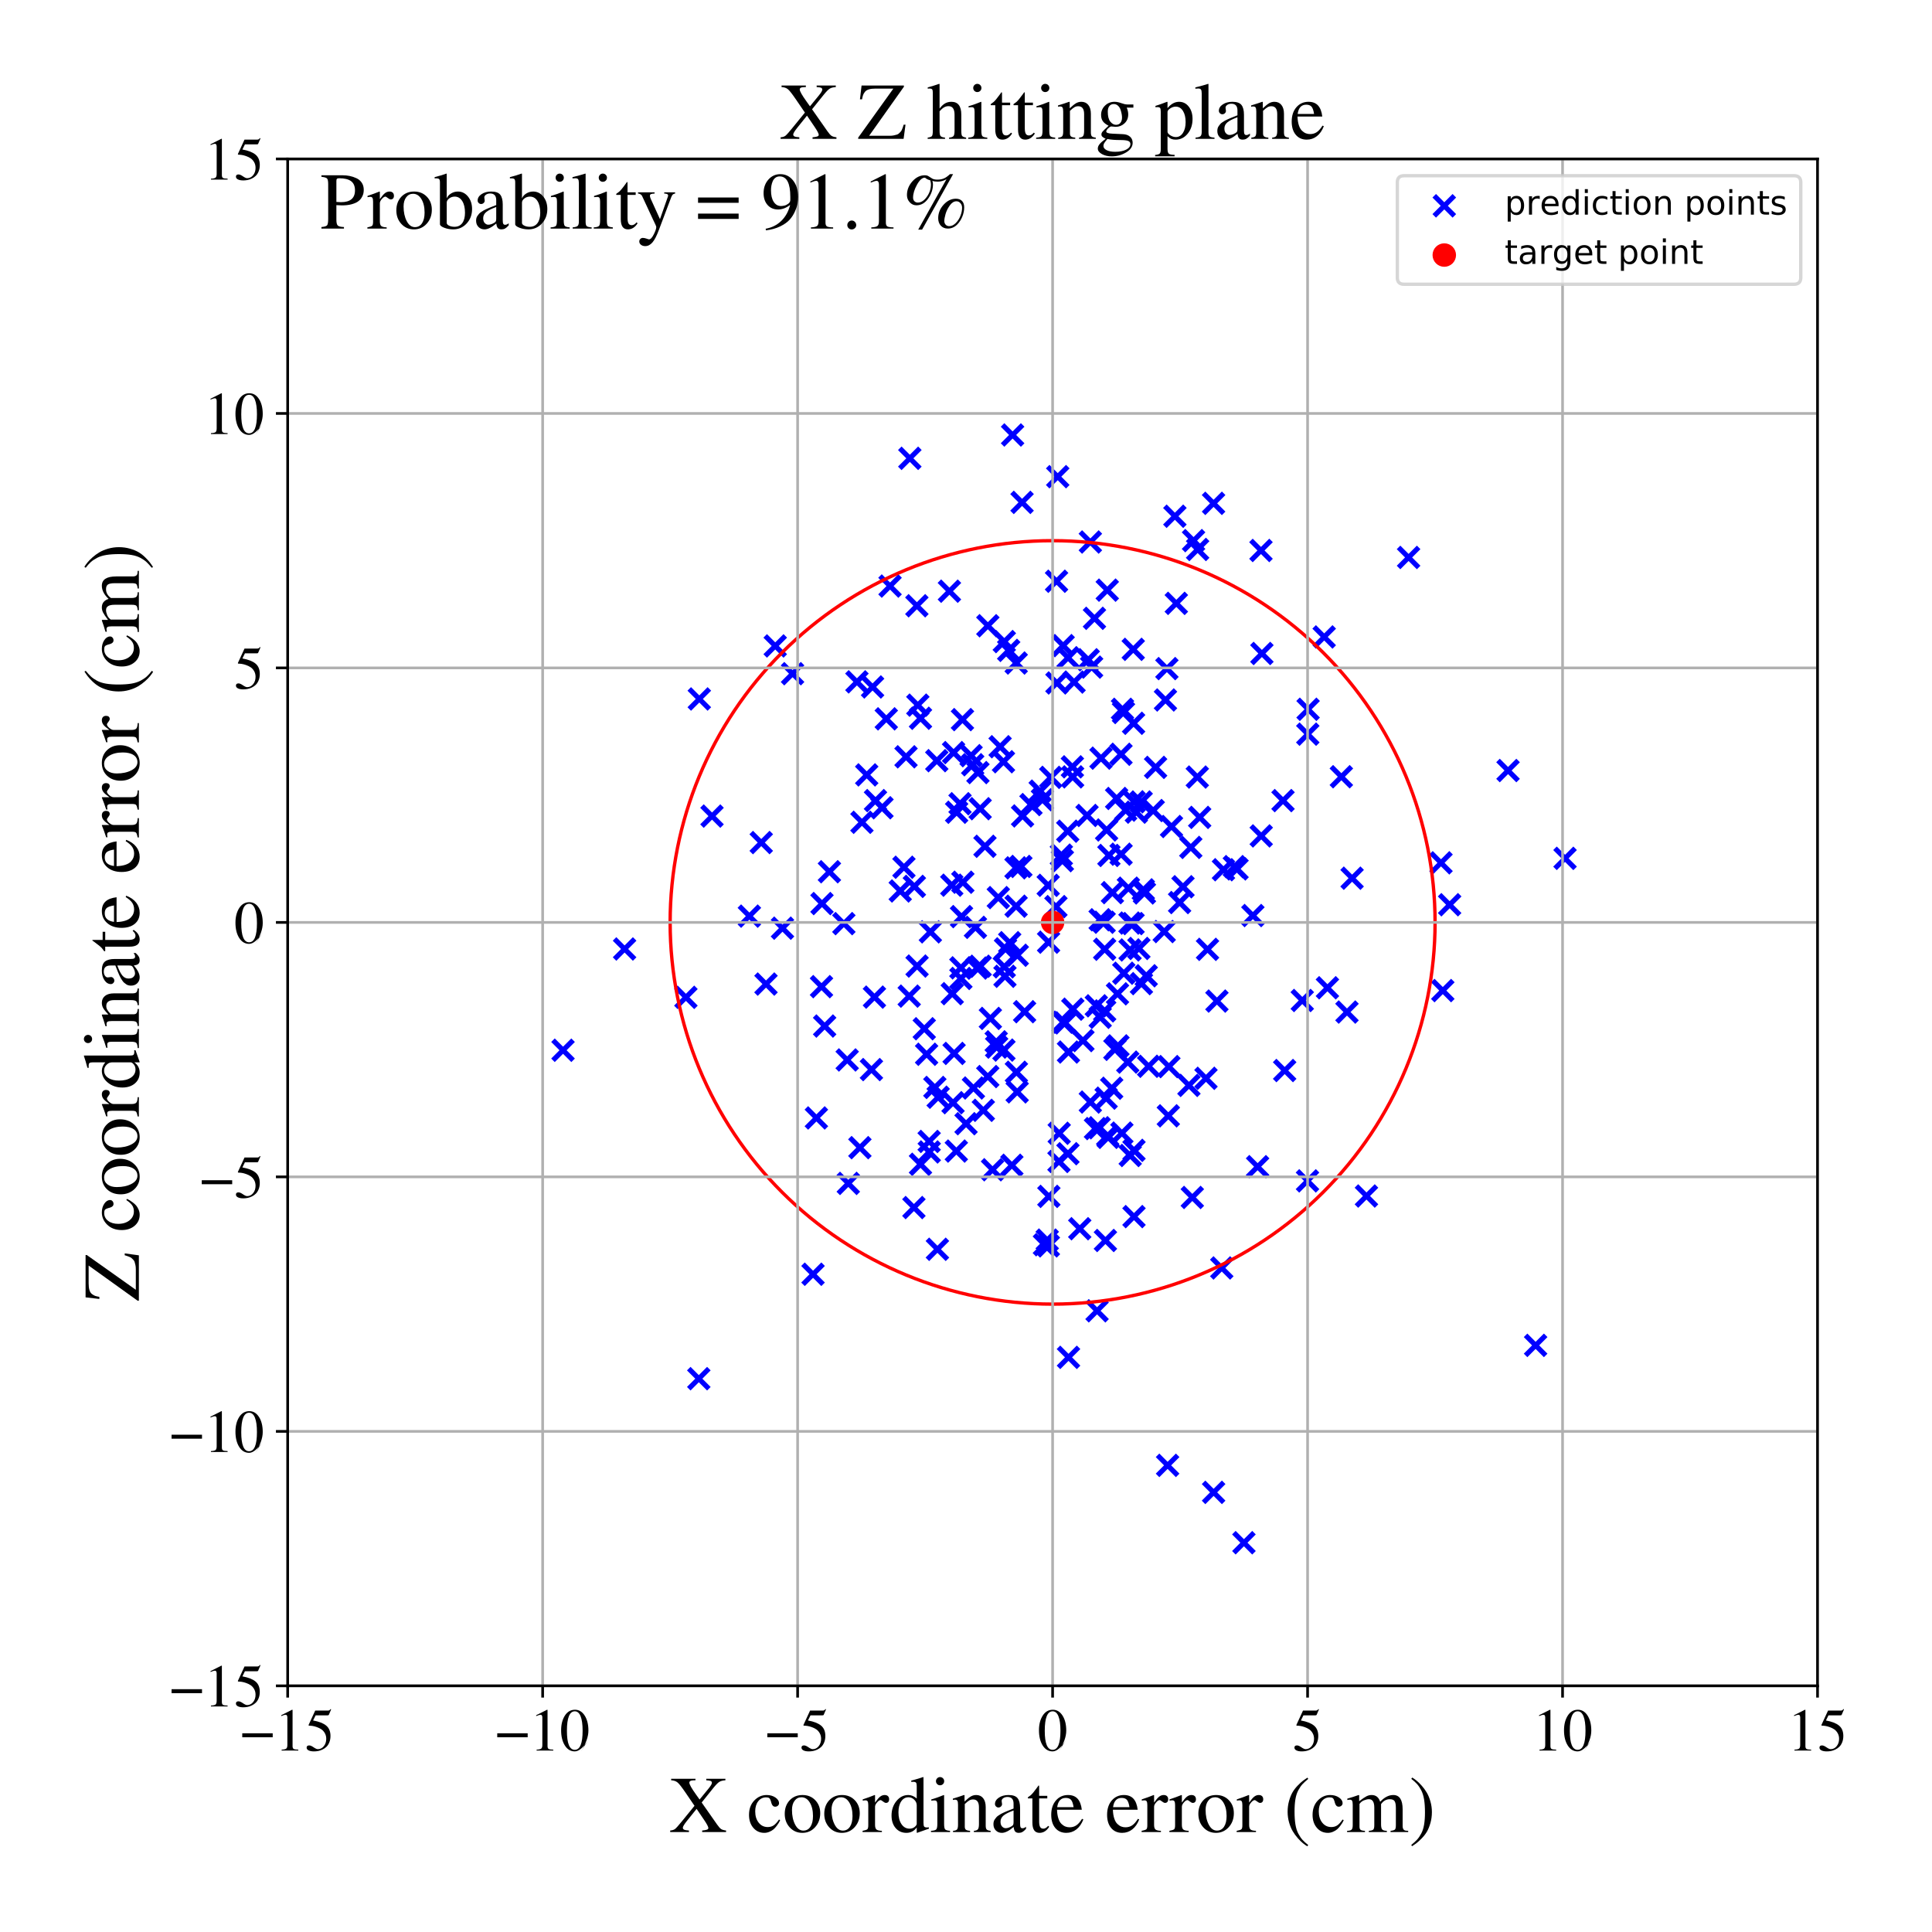 <?xml version="1.0" encoding="utf-8" standalone="no"?>
<!DOCTYPE svg PUBLIC "-//W3C//DTD SVG 1.1//EN"
  "http://www.w3.org/Graphics/SVG/1.1/DTD/svg11.dtd">
<!-- Created with matplotlib (https://matplotlib.org/) -->
<svg height="576pt" version="1.1" viewBox="0 0 576 576" width="576pt" xmlns="http://www.w3.org/2000/svg" xmlns:xlink="http://www.w3.org/1999/xlink">
 <defs>
  <style type="text/css">
*{stroke-linecap:butt;stroke-linejoin:round;}
  </style>
 </defs>
 <g id="figure_1">
  <g id="patch_1">
   <path d="M 0 576 
L 576 576 
L 576 0 
L 0 0 
z
" style="fill:#ffffff;"/>
  </g>
  <g id="axes_1">
   <g id="patch_2">
    <path d="M 85.766 502.609 
L 541.875 502.609 
L 541.875 47.391 
L 85.766 47.391 
z
" style="fill:#ffffff;"/>
   </g>
   <g id="PathCollection_1">
    <defs>
     <path d="M -3 3 
L 3 -3 
M -3 -3 
L 3 3 
" id="mf023a81484" style="stroke:#0000ff;stroke-width:1.5;"/>
    </defs>
    <g clip-path="url(#pf886940a8b)">
     <use style="fill:#0000ff;stroke:#0000ff;stroke-width:1.5;" x="274.435" xlink:href="#mf023a81484" y="214.138"/>
     <use style="fill:#0000ff;stroke:#0000ff;stroke-width:1.5;" x="285.211" xlink:href="#mf023a81484" y="242.162"/>
     <use style="fill:#0000ff;stroke:#0000ff;stroke-width:1.5;" x="327.7" xlink:href="#mf023a81484" y="336.227"/>
     <use style="fill:#0000ff;stroke:#0000ff;stroke-width:1.5;" x="388.259" xlink:href="#mf023a81484" y="298.281"/>
     <use style="fill:#0000ff;stroke:#0000ff;stroke-width:1.5;" x="329.19" xlink:href="#mf023a81484" y="274.95"/>
     <use style="fill:#0000ff;stroke:#0000ff;stroke-width:1.5;" x="316.968" xlink:href="#mf023a81484" y="304.754"/>
     <use style="fill:#0000ff;stroke:#0000ff;stroke-width:1.5;" x="360.006" xlink:href="#mf023a81484" y="283.036"/>
     <use style="fill:#0000ff;stroke:#0000ff;stroke-width:1.5;" x="375.946" xlink:href="#mf023a81484" y="164.117"/>
     <use style="fill:#0000ff;stroke:#0000ff;stroke-width:1.5;" x="299.418" xlink:href="#mf023a81484" y="191.278"/>
     <use style="fill:#0000ff;stroke:#0000ff;stroke-width:1.5;" x="204.494" xlink:href="#mf023a81484" y="297.341"/>
     <use style="fill:#0000ff;stroke:#0000ff;stroke-width:1.5;" x="330.383" xlink:href="#mf023a81484" y="339.084"/>
     <use style="fill:#0000ff;stroke:#0000ff;stroke-width:1.5;" x="327.074" xlink:href="#mf023a81484" y="390.797"/>
     <use style="fill:#0000ff;stroke:#0000ff;stroke-width:1.5;" x="351.683" xlink:href="#mf023a81484" y="269.084"/>
     <use style="fill:#0000ff;stroke:#0000ff;stroke-width:1.5;" x="355.842" xlink:href="#mf023a81484" y="161.178"/>
     <use style="fill:#0000ff;stroke:#0000ff;stroke-width:1.5;" x="312.51" xlink:href="#mf023a81484" y="263.95"/>
     <use style="fill:#0000ff;stroke:#0000ff;stroke-width:1.5;" x="325.068" xlink:href="#mf023a81484" y="328.565"/>
     <use style="fill:#0000ff;stroke:#0000ff;stroke-width:1.5;" x="332.383" xlink:href="#mf023a81484" y="312.845"/>
     <use style="fill:#0000ff;stroke:#0000ff;stroke-width:1.5;" x="284.132" xlink:href="#mf023a81484" y="328.753"/>
     <use style="fill:#0000ff;stroke:#0000ff;stroke-width:1.5;" x="347.095" xlink:href="#mf023a81484" y="277.734"/>
     <use style="fill:#0000ff;stroke:#0000ff;stroke-width:1.5;" x="318.422" xlink:href="#mf023a81484" y="196.087"/>
     <use style="fill:#0000ff;stroke:#0000ff;stroke-width:1.5;" x="279.48" xlink:href="#mf023a81484" y="372.456"/>
     <use style="fill:#0000ff;stroke:#0000ff;stroke-width:1.5;" x="347.893" xlink:href="#mf023a81484" y="199.334"/>
     <use style="fill:#0000ff;stroke:#0000ff;stroke-width:1.5;" x="361.824" xlink:href="#mf023a81484" y="444.929"/>
     <use style="fill:#0000ff;stroke:#0000ff;stroke-width:1.5;" x="349.266" xlink:href="#mf023a81484" y="246.413"/>
     <use style="fill:#0000ff;stroke:#0000ff;stroke-width:1.5;" x="262.953" xlink:href="#mf023a81484" y="240.823"/>
     <use style="fill:#0000ff;stroke:#0000ff;stroke-width:1.5;" x="340.864" xlink:href="#mf023a81484" y="265.292"/>
     <use style="fill:#0000ff;stroke:#0000ff;stroke-width:1.5;" x="265.355" xlink:href="#mf023a81484" y="174.725"/>
     <use style="fill:#0000ff;stroke:#0000ff;stroke-width:1.5;" x="318.564" xlink:href="#mf023a81484" y="404.676"/>
     <use style="fill:#0000ff;stroke:#0000ff;stroke-width:1.5;" x="376.218" xlink:href="#mf023a81484" y="194.826"/>
     <use style="fill:#0000ff;stroke:#0000ff;stroke-width:1.5;" x="293.166" xlink:href="#mf023a81484" y="331.028"/>
     <use style="fill:#0000ff;stroke:#0000ff;stroke-width:1.5;" x="300.726" xlink:href="#mf023a81484" y="193.901"/>
     <use style="fill:#0000ff;stroke:#0000ff;stroke-width:1.5;" x="298.171" xlink:href="#mf023a81484" y="222.629"/>
     <use style="fill:#0000ff;stroke:#0000ff;stroke-width:1.5;" x="429.617" xlink:href="#mf023a81484" y="257.239"/>
     <use style="fill:#0000ff;stroke:#0000ff;stroke-width:1.5;" x="290.217" xlink:href="#mf023a81484" y="324.371"/>
     <use style="fill:#0000ff;stroke:#0000ff;stroke-width:1.5;" x="389.991" xlink:href="#mf023a81484" y="211.463"/>
     <use style="fill:#0000ff;stroke:#0000ff;stroke-width:1.5;" x="318.391" xlink:href="#mf023a81484" y="343.959"/>
     <use style="fill:#0000ff;stroke:#0000ff;stroke-width:1.5;" x="466.597" xlink:href="#mf023a81484" y="255.904"/>
     <use style="fill:#0000ff;stroke:#0000ff;stroke-width:1.5;" x="336.883" xlink:href="#mf023a81484" y="275.197"/>
     <use style="fill:#0000ff;stroke:#0000ff;stroke-width:1.5;" x="284.453" xlink:href="#mf023a81484" y="314.063"/>
     <use style="fill:#0000ff;stroke:#0000ff;stroke-width:1.5;" x="273.642" xlink:href="#mf023a81484" y="210.229"/>
     <use style="fill:#0000ff;stroke:#0000ff;stroke-width:1.5;" x="258.4" xlink:href="#mf023a81484" y="231.022"/>
     <use style="fill:#0000ff;stroke:#0000ff;stroke-width:1.5;" x="278.713" xlink:href="#mf023a81484" y="324.206"/>
     <use style="fill:#0000ff;stroke:#0000ff;stroke-width:1.5;" x="260.147" xlink:href="#mf023a81484" y="204.808"/>
     <use style="fill:#0000ff;stroke:#0000ff;stroke-width:1.5;" x="283.058" xlink:href="#mf023a81484" y="176.256"/>
     <use style="fill:#0000ff;stroke:#0000ff;stroke-width:1.5;" x="344.527" xlink:href="#mf023a81484" y="228.785"/>
     <use style="fill:#0000ff;stroke:#0000ff;stroke-width:1.5;" x="303.026" xlink:href="#mf023a81484" y="319.673"/>
     <use style="fill:#0000ff;stroke:#0000ff;stroke-width:1.5;" x="331.648" xlink:href="#mf023a81484" y="266.126"/>
     <use style="fill:#0000ff;stroke:#0000ff;stroke-width:1.5;" x="208.342" xlink:href="#mf023a81484" y="411.035"/>
     <use style="fill:#0000ff;stroke:#0000ff;stroke-width:1.5;" x="313.267" xlink:href="#mf023a81484" y="231.761"/>
     <use style="fill:#0000ff;stroke:#0000ff;stroke-width:1.5;" x="252.581" xlink:href="#mf023a81484" y="316.008"/>
     <use style="fill:#0000ff;stroke:#0000ff;stroke-width:1.5;" x="337.864" xlink:href="#mf023a81484" y="193.594"/>
     <use style="fill:#0000ff;stroke:#0000ff;stroke-width:1.5;" x="273.414" xlink:href="#mf023a81484" y="288.016"/>
     <use style="fill:#0000ff;stroke:#0000ff;stroke-width:1.5;" x="295.912" xlink:href="#mf023a81484" y="348.746"/>
     <use style="fill:#0000ff;stroke:#0000ff;stroke-width:1.5;" x="302.94" xlink:href="#mf023a81484" y="270.172"/>
     <use style="fill:#0000ff;stroke:#0000ff;stroke-width:1.5;" x="362.81" xlink:href="#mf023a81484" y="298.454"/>
     <use style="fill:#0000ff;stroke:#0000ff;stroke-width:1.5;" x="449.604" xlink:href="#mf023a81484" y="229.725"/>
     <use style="fill:#0000ff;stroke:#0000ff;stroke-width:1.5;" x="271.256" xlink:href="#mf023a81484" y="136.641"/>
     <use style="fill:#0000ff;stroke:#0000ff;stroke-width:1.5;" x="260.704" xlink:href="#mf023a81484" y="297.276"/>
     <use style="fill:#0000ff;stroke:#0000ff;stroke-width:1.5;" x="167.863" xlink:href="#mf023a81484" y="313.118"/>
     <use style="fill:#0000ff;stroke:#0000ff;stroke-width:1.5;" x="286.479" xlink:href="#mf023a81484" y="291.713"/>
     <use style="fill:#0000ff;stroke:#0000ff;stroke-width:1.5;" x="368.808" xlink:href="#mf023a81484" y="259.052"/>
     <use style="fill:#0000ff;stroke:#0000ff;stroke-width:1.5;" x="314.999" xlink:href="#mf023a81484" y="173.289"/>
     <use style="fill:#0000ff;stroke:#0000ff;stroke-width:1.5;" x="286.219" xlink:href="#mf023a81484" y="239.618"/>
     <use style="fill:#0000ff;stroke:#0000ff;stroke-width:1.5;" x="326.85" xlink:href="#mf023a81484" y="299.87"/>
     <use style="fill:#0000ff;stroke:#0000ff;stroke-width:1.5;" x="283.762" xlink:href="#mf023a81484" y="263.908"/>
     <use style="fill:#0000ff;stroke:#0000ff;stroke-width:1.5;" x="376.019" xlink:href="#mf023a81484" y="249.216"/>
     <use style="fill:#0000ff;stroke:#0000ff;stroke-width:1.5;" x="285.116" xlink:href="#mf023a81484" y="343.172"/>
     <use style="fill:#0000ff;stroke:#0000ff;stroke-width:1.5;" x="294.512" xlink:href="#mf023a81484" y="186.554"/>
     <use style="fill:#0000ff;stroke:#0000ff;stroke-width:1.5;" x="247.279" xlink:href="#mf023a81484" y="259.898"/>
     <use style="fill:#0000ff;stroke:#0000ff;stroke-width:1.5;" x="312.705" xlink:href="#mf023a81484" y="356.686"/>
     <use style="fill:#0000ff;stroke:#0000ff;stroke-width:1.5;" x="331.443" xlink:href="#mf023a81484" y="324.449"/>
     <use style="fill:#0000ff;stroke:#0000ff;stroke-width:1.5;" x="312.556" xlink:href="#mf023a81484" y="371.444"/>
     <use style="fill:#0000ff;stroke:#0000ff;stroke-width:1.5;" x="299.617" xlink:href="#mf023a81484" y="291.071"/>
     <use style="fill:#0000ff;stroke:#0000ff;stroke-width:1.5;" x="334.477" xlink:href="#mf023a81484" y="337.815"/>
     <use style="fill:#0000ff;stroke:#0000ff;stroke-width:1.5;" x="373.529" xlink:href="#mf023a81484" y="272.956"/>
     <use style="fill:#0000ff;stroke:#0000ff;stroke-width:1.5;" x="394.792" xlink:href="#mf023a81484" y="189.897"/>
     <use style="fill:#0000ff;stroke:#0000ff;stroke-width:1.5;" x="336.228" xlink:href="#mf023a81484" y="316.65"/>
     <use style="fill:#0000ff;stroke:#0000ff;stroke-width:1.5;" x="286.665" xlink:href="#mf023a81484" y="273.274"/>
     <use style="fill:#0000ff;stroke:#0000ff;stroke-width:1.5;" x="318.552" xlink:href="#mf023a81484" y="313.651"/>
     <use style="fill:#0000ff;stroke:#0000ff;stroke-width:1.5;" x="236.289" xlink:href="#mf023a81484" y="200.852"/>
     <use style="fill:#0000ff;stroke:#0000ff;stroke-width:1.5;" x="364.258" xlink:href="#mf023a81484" y="378.023"/>
     <use style="fill:#0000ff;stroke:#0000ff;stroke-width:1.5;" x="329.337" xlink:href="#mf023a81484" y="283.005"/>
     <use style="fill:#0000ff;stroke:#0000ff;stroke-width:1.5;" x="315.35" xlink:href="#mf023a81484" y="142.113"/>
     <use style="fill:#0000ff;stroke:#0000ff;stroke-width:1.5;" x="316.43" xlink:href="#mf023a81484" y="254.936"/>
     <use style="fill:#0000ff;stroke:#0000ff;stroke-width:1.5;" x="276.257" xlink:href="#mf023a81484" y="314.314"/>
     <use style="fill:#0000ff;stroke:#0000ff;stroke-width:1.5;" x="325.077" xlink:href="#mf023a81484" y="161.593"/>
     <use style="fill:#0000ff;stroke:#0000ff;stroke-width:1.5;" x="352.7" xlink:href="#mf023a81484" y="264.366"/>
     <use style="fill:#0000ff;stroke:#0000ff;stroke-width:1.5;" x="186.216" xlink:href="#mf023a81484" y="282.928"/>
     <use style="fill:#0000ff;stroke:#0000ff;stroke-width:1.5;" x="297.137" xlink:href="#mf023a81484" y="312.179"/>
     <use style="fill:#0000ff;stroke:#0000ff;stroke-width:1.5;" x="333.166" xlink:href="#mf023a81484" y="296.292"/>
     <use style="fill:#0000ff;stroke:#0000ff;stroke-width:1.5;" x="289.52" xlink:href="#mf023a81484" y="225.293"/>
     <use style="fill:#0000ff;stroke:#0000ff;stroke-width:1.5;" x="348.489" xlink:href="#mf023a81484" y="317.993"/>
     <use style="fill:#0000ff;stroke:#0000ff;stroke-width:1.5;" x="292.231" xlink:href="#mf023a81484" y="288.07"/>
     <use style="fill:#0000ff;stroke:#0000ff;stroke-width:1.5;" x="327.988" xlink:href="#mf023a81484" y="274.214"/>
     <use style="fill:#0000ff;stroke:#0000ff;stroke-width:1.5;" x="430.149" xlink:href="#mf023a81484" y="295.329"/>
     <use style="fill:#0000ff;stroke:#0000ff;stroke-width:1.5;" x="357.057" xlink:href="#mf023a81484" y="163.814"/>
     <use style="fill:#0000ff;stroke:#0000ff;stroke-width:1.5;" x="299.308" xlink:href="#mf023a81484" y="313.072"/>
     <use style="fill:#0000ff;stroke:#0000ff;stroke-width:1.5;" x="399.909" xlink:href="#mf023a81484" y="231.576"/>
     <use style="fill:#0000ff;stroke:#0000ff;stroke-width:1.5;" x="330.231" xlink:href="#mf023a81484" y="338.583"/>
     <use style="fill:#0000ff;stroke:#0000ff;stroke-width:1.5;" x="303.293" xlink:href="#mf023a81484" y="284.798"/>
     <use style="fill:#0000ff;stroke:#0000ff;stroke-width:1.5;" x="297.007" xlink:href="#mf023a81484" y="310.601"/>
     <use style="fill:#0000ff;stroke:#0000ff;stroke-width:1.5;" x="335.041" xlink:href="#mf023a81484" y="290.152"/>
     <use style="fill:#0000ff;stroke:#0000ff;stroke-width:1.5;" x="269.499" xlink:href="#mf023a81484" y="258.558"/>
     <use style="fill:#0000ff;stroke:#0000ff;stroke-width:1.5;" x="286.475" xlink:href="#mf023a81484" y="288.547"/>
     <use style="fill:#0000ff;stroke:#0000ff;stroke-width:1.5;" x="270.118" xlink:href="#mf023a81484" y="225.633"/>
     <use style="fill:#0000ff;stroke:#0000ff;stroke-width:1.5;" x="322.861" xlink:href="#mf023a81484" y="310.239"/>
     <use style="fill:#0000ff;stroke:#0000ff;stroke-width:1.5;" x="340.303" xlink:href="#mf023a81484" y="293.256"/>
     <use style="fill:#0000ff;stroke:#0000ff;stroke-width:1.5;" x="212.277" xlink:href="#mf023a81484" y="243.304"/>
     <use style="fill:#0000ff;stroke:#0000ff;stroke-width:1.5;" x="314.811" xlink:href="#mf023a81484" y="270.293"/>
     <use style="fill:#0000ff;stroke:#0000ff;stroke-width:1.5;" x="326.601" xlink:href="#mf023a81484" y="336.473"/>
     <use style="fill:#0000ff;stroke:#0000ff;stroke-width:1.5;" x="289.999" xlink:href="#mf023a81484" y="228"/>
     <use style="fill:#0000ff;stroke:#0000ff;stroke-width:1.5;" x="338.085" xlink:href="#mf023a81484" y="342.961"/>
     <use style="fill:#0000ff;stroke:#0000ff;stroke-width:1.5;" x="335.605" xlink:href="#mf023a81484" y="241.534"/>
     <use style="fill:#0000ff;stroke:#0000ff;stroke-width:1.5;" x="294.491" xlink:href="#mf023a81484" y="320.961"/>
     <use style="fill:#0000ff;stroke:#0000ff;stroke-width:1.5;" x="356.96" xlink:href="#mf023a81484" y="231.667"/>
     <use style="fill:#0000ff;stroke:#0000ff;stroke-width:1.5;" x="350.707" xlink:href="#mf023a81484" y="179.883"/>
     <use style="fill:#0000ff;stroke:#0000ff;stroke-width:1.5;" x="261.019" xlink:href="#mf023a81484" y="238.687"/>
     <use style="fill:#0000ff;stroke:#0000ff;stroke-width:1.5;" x="303.258" xlink:href="#mf023a81484" y="325.529"/>
     <use style="fill:#0000ff;stroke:#0000ff;stroke-width:1.5;" x="374.94" xlink:href="#mf023a81484" y="347.83"/>
     <use style="fill:#0000ff;stroke:#0000ff;stroke-width:1.5;" x="316.969" xlink:href="#mf023a81484" y="192.483"/>
     <use style="fill:#0000ff;stroke:#0000ff;stroke-width:1.5;" x="293.655" xlink:href="#mf023a81484" y="252.313"/>
     <use style="fill:#0000ff;stroke:#0000ff;stroke-width:1.5;" x="334.21" xlink:href="#mf023a81484" y="224.874"/>
     <use style="fill:#0000ff;stroke:#0000ff;stroke-width:1.5;" x="284.295" xlink:href="#mf023a81484" y="224.376"/>
     <use style="fill:#0000ff;stroke:#0000ff;stroke-width:1.5;" x="367.998" xlink:href="#mf023a81484" y="258.371"/>
     <use style="fill:#0000ff;stroke:#0000ff;stroke-width:1.5;" x="274.432" xlink:href="#mf023a81484" y="347.117"/>
     <use style="fill:#0000ff;stroke:#0000ff;stroke-width:1.5;" x="329.782" xlink:href="#mf023a81484" y="327.397"/>
     <use style="fill:#0000ff;stroke:#0000ff;stroke-width:1.5;" x="329.567" xlink:href="#mf023a81484" y="369.831"/>
     <use style="fill:#0000ff;stroke:#0000ff;stroke-width:1.5;" x="301.675" xlink:href="#mf023a81484" y="347.408"/>
     <use style="fill:#0000ff;stroke:#0000ff;stroke-width:1.5;" x="291.317" xlink:href="#mf023a81484" y="288.612"/>
     <use style="fill:#0000ff;stroke:#0000ff;stroke-width:1.5;" x="305.472" xlink:href="#mf023a81484" y="301.626"/>
     <use style="fill:#0000ff;stroke:#0000ff;stroke-width:1.5;" x="290.817" xlink:href="#mf023a81484" y="276.478"/>
     <use style="fill:#0000ff;stroke:#0000ff;stroke-width:1.5;" x="304.714" xlink:href="#mf023a81484" y="149.777"/>
     <use style="fill:#0000ff;stroke:#0000ff;stroke-width:1.5;" x="324.086" xlink:href="#mf023a81484" y="243.117"/>
     <use style="fill:#0000ff;stroke:#0000ff;stroke-width:1.5;" x="338.085" xlink:href="#mf023a81484" y="362.715"/>
     <use style="fill:#0000ff;stroke:#0000ff;stroke-width:1.5;" x="319.716" xlink:href="#mf023a81484" y="228.622"/>
     <use style="fill:#0000ff;stroke:#0000ff;stroke-width:1.5;" x="320.22" xlink:href="#mf023a81484" y="203.344"/>
     <use style="fill:#0000ff;stroke:#0000ff;stroke-width:1.5;" x="364.759" xlink:href="#mf023a81484" y="259.298"/>
     <use style="fill:#0000ff;stroke:#0000ff;stroke-width:1.5;" x="383.009" xlink:href="#mf023a81484" y="319.162"/>
     <use style="fill:#0000ff;stroke:#0000ff;stroke-width:1.5;" x="395.756" xlink:href="#mf023a81484" y="294.491"/>
     <use style="fill:#0000ff;stroke:#0000ff;stroke-width:1.5;" x="272.607" xlink:href="#mf023a81484" y="264.264"/>
     <use style="fill:#0000ff;stroke:#0000ff;stroke-width:1.5;" x="272.472" xlink:href="#mf023a81484" y="360.019"/>
     <use style="fill:#0000ff;stroke:#0000ff;stroke-width:1.5;" x="334.954" xlink:href="#mf023a81484" y="212.424"/>
     <use style="fill:#0000ff;stroke:#0000ff;stroke-width:1.5;" x="341.737" xlink:href="#mf023a81484" y="290.911"/>
     <use style="fill:#0000ff;stroke:#0000ff;stroke-width:1.5;" x="359.549" xlink:href="#mf023a81484" y="321.479"/>
     <use style="fill:#0000ff;stroke:#0000ff;stroke-width:1.5;" x="242.398" xlink:href="#mf023a81484" y="379.901"/>
     <use style="fill:#0000ff;stroke:#0000ff;stroke-width:1.5;" x="277.378" xlink:href="#mf023a81484" y="277.819"/>
     <use style="fill:#0000ff;stroke:#0000ff;stroke-width:1.5;" x="302.97" xlink:href="#mf023a81484" y="197.672"/>
     <use style="fill:#0000ff;stroke:#0000ff;stroke-width:1.5;" x="-1" xlink:href="#mf023a81484" y="322.459"/>
     <use style="fill:#0000ff;stroke:#0000ff;stroke-width:1.5;" x="-1" xlink:href="#mf023a81484" y="342.217"/>
     <use style="fill:#0000ff;stroke:#0000ff;stroke-width:1.5;" x="288.017" xlink:href="#mf023a81484" y="335.017"/>
     <use style="fill:#0000ff;stroke:#0000ff;stroke-width:1.5;" x="389.902" xlink:href="#mf023a81484" y="218.88"/>
     <use style="fill:#0000ff;stroke:#0000ff;stroke-width:1.5;" x="347.469" xlink:href="#mf023a81484" y="208.688"/>
     <use style="fill:#0000ff;stroke:#0000ff;stroke-width:1.5;" x="336.416" xlink:href="#mf023a81484" y="264.797"/>
     <use style="fill:#0000ff;stroke:#0000ff;stroke-width:1.5;" x="319.789" xlink:href="#mf023a81484" y="231.614"/>
     <use style="fill:#0000ff;stroke:#0000ff;stroke-width:1.5;" x="275.559" xlink:href="#mf023a81484" y="306.706"/>
     <use style="fill:#0000ff;stroke:#0000ff;stroke-width:1.5;" x="291.56" xlink:href="#mf023a81484" y="230.334"/>
     <use style="fill:#0000ff;stroke:#0000ff;stroke-width:1.5;" x="318.335" xlink:href="#mf023a81484" y="247.807"/>
     <use style="fill:#0000ff;stroke:#0000ff;stroke-width:1.5;" x="297.634" xlink:href="#mf023a81484" y="267.608"/>
     <use style="fill:#0000ff;stroke:#0000ff;stroke-width:1.5;" x="279.7" xlink:href="#mf023a81484" y="327.117"/>
     <use style="fill:#0000ff;stroke:#0000ff;stroke-width:1.5;" x="354.461" xlink:href="#mf023a81484" y="323.595"/>
     <use style="fill:#0000ff;stroke:#0000ff;stroke-width:1.5;" x="301.031" xlink:href="#mf023a81484" y="281.046"/>
     <use style="fill:#0000ff;stroke:#0000ff;stroke-width:1.5;" x="310.12" xlink:href="#mf023a81484" y="235.864"/>
     <use style="fill:#0000ff;stroke:#0000ff;stroke-width:1.5;" x="338.123" xlink:href="#mf023a81484" y="239.048"/>
     <use style="fill:#0000ff;stroke:#0000ff;stroke-width:1.5;" x="336.909" xlink:href="#mf023a81484" y="283.217"/>
     <use style="fill:#0000ff;stroke:#0000ff;stroke-width:1.5;" x="244.923" xlink:href="#mf023a81484" y="294.157"/>
     <use style="fill:#0000ff;stroke:#0000ff;stroke-width:1.5;" x="328.247" xlink:href="#mf023a81484" y="226.033"/>
     <use style="fill:#0000ff;stroke:#0000ff;stroke-width:1.5;" x="252.908" xlink:href="#mf023a81484" y="352.814"/>
     <use style="fill:#0000ff;stroke:#0000ff;stroke-width:1.5;" x="457.826" xlink:href="#mf023a81484" y="401.105"/>
     <use style="fill:#0000ff;stroke:#0000ff;stroke-width:1.5;" x="389.815" xlink:href="#mf023a81484" y="352.059"/>
     <use style="fill:#0000ff;stroke:#0000ff;stroke-width:1.5;" x="315.79" xlink:href="#mf023a81484" y="337.869"/>
     <use style="fill:#0000ff;stroke:#0000ff;stroke-width:1.5;" x="348.317" xlink:href="#mf023a81484" y="332.669"/>
     <use style="fill:#0000ff;stroke:#0000ff;stroke-width:1.5;" x="315.716" xlink:href="#mf023a81484" y="346.277"/>
     <use style="fill:#0000ff;stroke:#0000ff;stroke-width:1.5;" x="319.847" xlink:href="#mf023a81484" y="300.869"/>
     <use style="fill:#0000ff;stroke:#0000ff;stroke-width:1.5;" x="343.821" xlink:href="#mf023a81484" y="241.656"/>
     <use style="fill:#0000ff;stroke:#0000ff;stroke-width:1.5;" x="295.267" xlink:href="#mf023a81484" y="303.625"/>
     <use style="fill:#0000ff;stroke:#0000ff;stroke-width:1.5;" x="350.278" xlink:href="#mf023a81484" y="153.911"/>
     <use style="fill:#0000ff;stroke:#0000ff;stroke-width:1.5;" x="231.126" xlink:href="#mf023a81484" y="192.577"/>
     <use style="fill:#0000ff;stroke:#0000ff;stroke-width:1.5;" x="312.218" xlink:href="#mf023a81484" y="369.715"/>
     <use style="fill:#0000ff;stroke:#0000ff;stroke-width:1.5;" x="226.959" xlink:href="#mf023a81484" y="251.2"/>
     <use style="fill:#0000ff;stroke:#0000ff;stroke-width:1.5;" x="277.017" xlink:href="#mf023a81484" y="340.304"/>
     <use style="fill:#0000ff;stroke:#0000ff;stroke-width:1.5;" x="329.919" xlink:href="#mf023a81484" y="247.443"/>
     <use style="fill:#0000ff;stroke:#0000ff;stroke-width:1.5;" x="307.367" xlink:href="#mf023a81484" y="239.874"/>
     <use style="fill:#0000ff;stroke:#0000ff;stroke-width:1.5;" x="245.859" xlink:href="#mf023a81484" y="305.901"/>
     <use style="fill:#0000ff;stroke:#0000ff;stroke-width:1.5;" x="268.395" xlink:href="#mf023a81484" y="265.633"/>
     <use style="fill:#0000ff;stroke:#0000ff;stroke-width:1.5;" x="326.303" xlink:href="#mf023a81484" y="184.342"/>
     <use style="fill:#0000ff;stroke:#0000ff;stroke-width:1.5;" x="328.009" xlink:href="#mf023a81484" y="303.296"/>
     <use style="fill:#0000ff;stroke:#0000ff;stroke-width:1.5;" x="324.443" xlink:href="#mf023a81484" y="196.69"/>
     <use style="fill:#0000ff;stroke:#0000ff;stroke-width:1.5;" x="299.411" xlink:href="#mf023a81484" y="288.251"/>
     <use style="fill:#0000ff;stroke:#0000ff;stroke-width:1.5;" x="341.196" xlink:href="#mf023a81484" y="266.223"/>
     <use style="fill:#0000ff;stroke:#0000ff;stroke-width:1.5;" x="382.513" xlink:href="#mf023a81484" y="238.69"/>
     <use style="fill:#0000ff;stroke:#0000ff;stroke-width:1.5;" x="259.808" xlink:href="#mf023a81484" y="318.881"/>
     <use style="fill:#0000ff;stroke:#0000ff;stroke-width:1.5;" x="325.456" xlink:href="#mf023a81484" y="198.891"/>
     <use style="fill:#0000ff;stroke:#0000ff;stroke-width:1.5;" x="233.286" xlink:href="#mf023a81484" y="276.723"/>
     <use style="fill:#0000ff;stroke:#0000ff;stroke-width:1.5;" x="355.472" xlink:href="#mf023a81484" y="357.006"/>
     <use style="fill:#0000ff;stroke:#0000ff;stroke-width:1.5;" x="279.29" xlink:href="#mf023a81484" y="226.784"/>
     <use style="fill:#0000ff;stroke:#0000ff;stroke-width:1.5;" x="361.811" xlink:href="#mf023a81484" y="150.062"/>
     <use style="fill:#0000ff;stroke:#0000ff;stroke-width:1.5;" x="304.865" xlink:href="#mf023a81484" y="243.258"/>
     <use style="fill:#0000ff;stroke:#0000ff;stroke-width:1.5;" x="407.393" xlink:href="#mf023a81484" y="356.575"/>
     <use style="fill:#0000ff;stroke:#0000ff;stroke-width:1.5;" x="273.355" xlink:href="#mf023a81484" y="180.598"/>
     <use style="fill:#0000ff;stroke:#0000ff;stroke-width:1.5;" x="208.49" xlink:href="#mf023a81484" y="208.385"/>
     <use style="fill:#0000ff;stroke:#0000ff;stroke-width:1.5;" x="316.736" xlink:href="#mf023a81484" y="256.598"/>
     <use style="fill:#0000ff;stroke:#0000ff;stroke-width:1.5;" x="243.397" xlink:href="#mf023a81484" y="333.298"/>
     <use style="fill:#0000ff;stroke:#0000ff;stroke-width:1.5;" x="370.86" xlink:href="#mf023a81484" y="459.941"/>
     <use style="fill:#0000ff;stroke:#0000ff;stroke-width:1.5;" x="287.057" xlink:href="#mf023a81484" y="263.022"/>
     <use style="fill:#0000ff;stroke:#0000ff;stroke-width:1.5;" x="321.914" xlink:href="#mf023a81484" y="366.325"/>
     <use style="fill:#0000ff;stroke:#0000ff;stroke-width:1.5;" x="332.91" xlink:href="#mf023a81484" y="238.051"/>
     <use style="fill:#0000ff;stroke:#0000ff;stroke-width:1.5;" x="299.781" xlink:href="#mf023a81484" y="282.893"/>
     <use style="fill:#0000ff;stroke:#0000ff;stroke-width:1.5;" x="228.371" xlink:href="#mf023a81484" y="293.384"/>
     <use style="fill:#0000ff;stroke:#0000ff;stroke-width:1.5;" x="312.623" xlink:href="#mf023a81484" y="280.901"/>
     <use style="fill:#0000ff;stroke:#0000ff;stroke-width:1.5;" x="340.228" xlink:href="#mf023a81484" y="239.099"/>
     <use style="fill:#0000ff;stroke:#0000ff;stroke-width:1.5;" x="329.349" xlink:href="#mf023a81484" y="301.382"/>
     <use style="fill:#0000ff;stroke:#0000ff;stroke-width:1.5;" x="251.583" xlink:href="#mf023a81484" y="275.366"/>
     <use style="fill:#0000ff;stroke:#0000ff;stroke-width:1.5;" x="339.543" xlink:href="#mf023a81484" y="282.765"/>
     <use style="fill:#0000ff;stroke:#0000ff;stroke-width:1.5;" x="301.895" xlink:href="#mf023a81484" y="129.685"/>
     <use style="fill:#0000ff;stroke:#0000ff;stroke-width:1.5;" x="256.978" xlink:href="#mf023a81484" y="245.152"/>
     <use style="fill:#0000ff;stroke:#0000ff;stroke-width:1.5;" x="299.175" xlink:href="#mf023a81484" y="227.101"/>
     <use style="fill:#0000ff;stroke:#0000ff;stroke-width:1.5;" x="348.104" xlink:href="#mf023a81484" y="436.877"/>
     <use style="fill:#0000ff;stroke:#0000ff;stroke-width:1.5;" x="338.792" xlink:href="#mf023a81484" y="242.136"/>
     <use style="fill:#0000ff;stroke:#0000ff;stroke-width:1.5;" x="330.117" xlink:href="#mf023a81484" y="175.943"/>
     <use style="fill:#0000ff;stroke:#0000ff;stroke-width:1.5;" x="342.45" xlink:href="#mf023a81484" y="317.894"/>
     <use style="fill:#0000ff;stroke:#0000ff;stroke-width:1.5;" x="315.112" xlink:href="#mf023a81484" y="203.614"/>
     <use style="fill:#0000ff;stroke:#0000ff;stroke-width:1.5;" x="337.805" xlink:href="#mf023a81484" y="275.352"/>
     <use style="fill:#0000ff;stroke:#0000ff;stroke-width:1.5;" x="337.961" xlink:href="#mf023a81484" y="215.636"/>
     <use style="fill:#0000ff;stroke:#0000ff;stroke-width:1.5;" x="292.224" xlink:href="#mf023a81484" y="241.104"/>
     <use style="fill:#0000ff;stroke:#0000ff;stroke-width:1.5;" x="283.902" xlink:href="#mf023a81484" y="296.248"/>
     <use style="fill:#0000ff;stroke:#0000ff;stroke-width:1.5;" x="304.368" xlink:href="#mf023a81484" y="258.319"/>
     <use style="fill:#0000ff;stroke:#0000ff;stroke-width:1.5;" x="264.236" xlink:href="#mf023a81484" y="214.313"/>
     <use style="fill:#0000ff;stroke:#0000ff;stroke-width:1.5;" x="245.065" xlink:href="#mf023a81484" y="269.384"/>
     <use style="fill:#0000ff;stroke:#0000ff;stroke-width:1.5;" x="317.543" xlink:href="#mf023a81484" y="304.954"/>
     <use style="fill:#0000ff;stroke:#0000ff;stroke-width:1.5;" x="334.653" xlink:href="#mf023a81484" y="211.471"/>
     <use style="fill:#0000ff;stroke:#0000ff;stroke-width:1.5;" x="334.238" xlink:href="#mf023a81484" y="254.666"/>
     <use style="fill:#0000ff;stroke:#0000ff;stroke-width:1.5;" x="286.945" xlink:href="#mf023a81484" y="214.544"/>
     <use style="fill:#0000ff;stroke:#0000ff;stroke-width:1.5;" x="256.367" xlink:href="#mf023a81484" y="342.16"/>
     <use style="fill:#0000ff;stroke:#0000ff;stroke-width:1.5;" x="271.07" xlink:href="#mf023a81484" y="296.981"/>
     <use style="fill:#0000ff;stroke:#0000ff;stroke-width:1.5;" x="357.67" xlink:href="#mf023a81484" y="243.697"/>
     <use style="fill:#0000ff;stroke:#0000ff;stroke-width:1.5;" x="401.584" xlink:href="#mf023a81484" y="301.728"/>
     <use style="fill:#0000ff;stroke:#0000ff;stroke-width:1.5;" x="330.604" xlink:href="#mf023a81484" y="255.04"/>
     <use style="fill:#0000ff;stroke:#0000ff;stroke-width:1.5;" x="277.045" xlink:href="#mf023a81484" y="343.438"/>
     <use style="fill:#0000ff;stroke:#0000ff;stroke-width:1.5;" x="419.953" xlink:href="#mf023a81484" y="166.198"/>
     <use style="fill:#0000ff;stroke:#0000ff;stroke-width:1.5;" x="355.022" xlink:href="#mf023a81484" y="252.65"/>
     <use style="fill:#0000ff;stroke:#0000ff;stroke-width:1.5;" x="255.482" xlink:href="#mf023a81484" y="203.288"/>
     <use style="fill:#0000ff;stroke:#0000ff;stroke-width:1.5;" x="311.383" xlink:href="#mf023a81484" y="371.096"/>
     <use style="fill:#0000ff;stroke:#0000ff;stroke-width:1.5;" x="302.904" xlink:href="#mf023a81484" y="258.734"/>
     <use style="fill:#0000ff;stroke:#0000ff;stroke-width:1.5;" x="223.42" xlink:href="#mf023a81484" y="273.129"/>
     <use style="fill:#0000ff;stroke:#0000ff;stroke-width:1.5;" x="403.111" xlink:href="#mf023a81484" y="261.821"/>
     <use style="fill:#0000ff;stroke:#0000ff;stroke-width:1.5;" x="336.958" xlink:href="#mf023a81484" y="344.498"/>
     <use style="fill:#0000ff;stroke:#0000ff;stroke-width:1.5;" x="310.789" xlink:href="#mf023a81484" y="238.422"/>
     <use style="fill:#0000ff;stroke:#0000ff;stroke-width:1.5;" x="432.191" xlink:href="#mf023a81484" y="269.732"/>
     <use style="fill:#0000ff;stroke:#0000ff;stroke-width:1.5;" x="333.306" xlink:href="#mf023a81484" y="311.813"/>
    </g>
   </g>
   <g id="PathCollection_2">
    <defs>
     <path d="M 0 3 
C 0.796 3 1.559 2.684 2.121 2.121 
C 2.684 1.559 3 0.796 3 0 
C 3 -0.796 2.684 -1.559 2.121 -2.121 
C 1.559 -2.684 0.796 -3 0 -3 
C -0.796 -3 -1.559 -2.684 -2.121 -2.121 
C -2.684 -1.559 -3 -0.796 -3 0 
C -3 0.796 -2.684 1.559 -2.121 2.121 
C -1.559 2.684 -0.796 3 0 3 
z
" id="mf079b15728" style="stroke:#ff0000;"/>
    </defs>
    <g clip-path="url(#pf886940a8b)">
     <use style="fill:#ff0000;stroke:#ff0000;" x="313.82" xlink:href="#mf079b15728" y="275"/>
    </g>
   </g>
   <g id="patch_3">
    <path clip-path="url(#pf886940a8b)" d="M 313.82 388.805 
C 344.061 388.805 373.067 376.814 394.45 355.472 
C 415.833 334.131 427.848 305.181 427.848 275 
C 427.848 244.819 415.833 215.869 394.45 194.528 
C 373.067 173.186 344.061 161.195 313.82 161.195 
C 283.58 161.195 254.574 173.186 233.191 194.528 
C 211.808 215.869 199.793 244.819 199.793 275 
C 199.793 305.181 211.808 334.131 233.191 355.472 
C 254.574 376.814 283.58 388.805 313.82 388.805 
z
" style="fill:none;stroke:#ff0000;stroke-linejoin:miter;"/>
   </g>
   <g id="matplotlib.axis_1">
    <g id="xtick_1">
     <g id="line2d_1">
      <path clip-path="url(#pf886940a8b)" d="M 85.766 502.609 
L 85.766 47.391 
" style="fill:none;stroke:#b0b0b0;stroke-linecap:square;stroke-width:0.8;"/>
     </g>
     <g id="line2d_2">
      <defs>
       <path d="M 0 0 
L 0 3.5 
" id="m48d38e9c99" style="stroke:#000000;stroke-width:0.8;"/>
      </defs>
      <g>
       <use style="stroke:#000000;stroke-width:0.8;" x="85.766" xlink:href="#m48d38e9c99" y="502.609"/>
      </g>
     </g>
     <g id="text_1">
      <!-- −15 -->
      <defs>
       <path d="M 3 22 
L 3 28.594 
L 53.406 28.594 
L 53.406 22 
z
" id="FreeSerif-8722"/>
       <path d="M 18.297 59.297 
Q 16.5 59.297 11.094 57.094 
L 11.094 58.5 
L 29.094 67.594 
L 29.906 67.406 
L 29.906 7.406 
Q 29.906 3.797 31.703 2.688 
Q 33.5 1.594 39.406 1.5 
L 39.406 0 
L 11.797 0 
L 11.797 1.5 
Q 17.406 1.703 19.344 3.141 
Q 21.297 4.594 21.297 9.297 
L 21.297 54.594 
Q 21.297 59.297 18.297 59.297 
z
" id="FreeSerif-49"/>
       <path d="M 35.703 19.406 
Q 35.703 24.703 33.344 28.797 
Q 31 32.906 27.641 35.156 
Q 24.297 37.406 20.141 38.844 
Q 16 40.297 12.953 40.75 
Q 9.906 41.203 7.594 41.203 
Q 6.406 41.203 6.406 42 
Q 6.406 42.297 6.5 42.5 
L 17.406 66.203 
L 38.297 66.203 
Q 39.906 66.203 40.844 66.703 
Q 41.797 67.203 42.906 68.797 
L 43.797 68.094 
L 40 59.203 
Q 39.594 58.297 37.703 58.297 
L 18.094 58.297 
L 13.906 49.797 
Q 28.5 47.203 35.594 41.344 
Q 42.703 35.5 42.703 24.203 
Q 42.703 18.297 40.844 13.688 
Q 39 9.094 36.141 6.297 
Q 33.297 3.5 29.547 1.703 
Q 25.797 -0.094 22.344 -0.75 
Q 18.906 -1.406 15.406 -1.406 
Q 9.797 -1.406 6.5 0.25 
Q 3.203 1.906 3.203 4.797 
Q 3.203 8.5 7.5 8.5 
Q 10.297 8.5 14.75 5.391 
Q 19.203 2.297 21.797 2.297 
Q 27.703 2.297 31.703 7.25 
Q 35.703 12.203 35.703 19.406 
z
" id="FreeSerif-53"/>
      </defs>
      <g transform="translate(71.689 521.903)scale(0.18 -0.18)">
       <use xlink:href="#FreeSerif-8722"/>
       <use x="56.4" xlink:href="#FreeSerif-49"/>
       <use x="106.4" xlink:href="#FreeSerif-53"/>
      </g>
     </g>
    </g>
    <g id="xtick_2">
     <g id="line2d_3">
      <path clip-path="url(#pf886940a8b)" d="M 161.784 502.609 
L 161.784 47.391 
" style="fill:none;stroke:#b0b0b0;stroke-linecap:square;stroke-width:0.8;"/>
     </g>
     <g id="line2d_4">
      <g>
       <use style="stroke:#000000;stroke-width:0.8;" x="161.784" xlink:href="#m48d38e9c99" y="502.609"/>
      </g>
     </g>
     <g id="text_2">
      <!-- −10 -->
      <defs>
       <path d="M 47.594 17.797 
Q 35.203 -1.406 25 -1.406 
Q 14.797 -1.406 8.594 8.391 
Q 2.406 18.203 2.406 33.594 
Q 2.406 48.094 8.594 57.844 
Q 14.797 67.594 25.406 67.594 
Q 35.203 67.594 41.391 58 
Q 47.594 48.406 47.594 33 
Q 47.594 17.797 35.203 -1.406 
z
M 25.094 65 
Q 12 65 12 32.703 
Q 12 1.203 25 1.203 
Q 38 1.203 38 32.797 
Q 38 48.5 34.703 56.75 
Q 31.406 65 25.094 65 
z
" id="FreeSerif-48"/>
      </defs>
      <g transform="translate(147.707 521.903)scale(0.18 -0.18)">
       <use xlink:href="#FreeSerif-8722"/>
       <use x="56.4" xlink:href="#FreeSerif-49"/>
       <use x="106.4" xlink:href="#FreeSerif-48"/>
      </g>
     </g>
    </g>
    <g id="xtick_3">
     <g id="line2d_5">
      <path clip-path="url(#pf886940a8b)" d="M 237.802 502.609 
L 237.802 47.391 
" style="fill:none;stroke:#b0b0b0;stroke-linecap:square;stroke-width:0.8;"/>
     </g>
     <g id="line2d_6">
      <g>
       <use style="stroke:#000000;stroke-width:0.8;" x="237.802" xlink:href="#m48d38e9c99" y="502.609"/>
      </g>
     </g>
     <g id="text_3">
      <!-- −5 -->
      <g transform="translate(228.226 521.903)scale(0.18 -0.18)">
       <use xlink:href="#FreeSerif-8722"/>
       <use x="56.4" xlink:href="#FreeSerif-53"/>
      </g>
     </g>
    </g>
    <g id="xtick_4">
     <g id="line2d_7">
      <path clip-path="url(#pf886940a8b)" d="M 313.82 502.609 
L 313.82 47.391 
" style="fill:none;stroke:#b0b0b0;stroke-linecap:square;stroke-width:0.8;"/>
     </g>
     <g id="line2d_8">
      <g>
       <use style="stroke:#000000;stroke-width:0.8;" x="313.82" xlink:href="#m48d38e9c99" y="502.609"/>
      </g>
     </g>
     <g id="text_4">
      <!-- 0 -->
      <g transform="translate(309.32 521.903)scale(0.18 -0.18)">
       <use xlink:href="#FreeSerif-48"/>
      </g>
     </g>
    </g>
    <g id="xtick_5">
     <g id="line2d_9">
      <path clip-path="url(#pf886940a8b)" d="M 389.839 502.609 
L 389.839 47.391 
" style="fill:none;stroke:#b0b0b0;stroke-linecap:square;stroke-width:0.8;"/>
     </g>
     <g id="line2d_10">
      <g>
       <use style="stroke:#000000;stroke-width:0.8;" x="389.839" xlink:href="#m48d38e9c99" y="502.609"/>
      </g>
     </g>
     <g id="text_5">
      <!-- 5 -->
      <g transform="translate(385.339 521.903)scale(0.18 -0.18)">
       <use xlink:href="#FreeSerif-53"/>
      </g>
     </g>
    </g>
    <g id="xtick_6">
     <g id="line2d_11">
      <path clip-path="url(#pf886940a8b)" d="M 465.857 502.609 
L 465.857 47.391 
" style="fill:none;stroke:#b0b0b0;stroke-linecap:square;stroke-width:0.8;"/>
     </g>
     <g id="line2d_12">
      <g>
       <use style="stroke:#000000;stroke-width:0.8;" x="465.857" xlink:href="#m48d38e9c99" y="502.609"/>
      </g>
     </g>
     <g id="text_6">
      <!-- 10 -->
      <g transform="translate(456.857 521.903)scale(0.18 -0.18)">
       <use xlink:href="#FreeSerif-49"/>
       <use x="50" xlink:href="#FreeSerif-48"/>
      </g>
     </g>
    </g>
    <g id="xtick_7">
     <g id="line2d_13">
      <path clip-path="url(#pf886940a8b)" d="M 541.875 502.609 
L 541.875 47.391 
" style="fill:none;stroke:#b0b0b0;stroke-linecap:square;stroke-width:0.8;"/>
     </g>
     <g id="line2d_14">
      <g>
       <use style="stroke:#000000;stroke-width:0.8;" x="541.875" xlink:href="#m48d38e9c99" y="502.609"/>
      </g>
     </g>
     <g id="text_7">
      <!-- 15 -->
      <g transform="translate(532.875 521.903)scale(0.18 -0.18)">
       <use xlink:href="#FreeSerif-49"/>
       <use x="50" xlink:href="#FreeSerif-53"/>
      </g>
     </g>
    </g>
    <g id="text_8">
     <!-- X coordinate error (cm) -->
     <defs>
      <path d="M 69.594 66.203 
L 69.594 64.297 
Q 64.703 64 62.047 62.344 
Q 59.406 60.703 54.703 54.906 
L 40.094 36.703 
L 59.297 9.297 
Q 62.297 5 64.297 3.703 
Q 66.297 2.406 70.406 1.906 
L 70.406 0 
L 40.703 0 
L 40.703 1.906 
Q 44.797 2.297 46.594 2.938 
Q 48.406 3.594 48.406 5 
Q 48.406 7.203 43.297 14.797 
L 33.797 28.797 
L 21.906 14 
Q 16.703 7.5 16.703 5.406 
Q 16.703 3.703 18.297 2.953 
Q 19.906 2.203 24.297 1.906 
L 24.297 0 
L 1 0 
L 1 1.906 
Q 4.906 2.203 7 3.797 
Q 9.094 5.406 15.5 13.297 
L 31.203 32.594 
L 20.297 48.594 
Q 13.297 58.906 10.25 61.5 
Q 7.203 64.094 2.203 64.297 
L 2.203 66.203 
L 32.406 66.203 
L 32.406 64.297 
L 29.594 64.203 
Q 24.797 64.094 24.797 61.297 
Q 24.797 58.094 33.297 46.297 
L 37.5 40.406 
L 48.797 54.203 
Q 52.797 59.203 52.797 61.094 
Q 52.797 62.797 51.344 63.438 
Q 49.906 64.094 45.797 64.297 
L 45.797 66.203 
z
" id="FreeSerif-88"/>
      <path id="FreeSerif-32"/>
      <path d="M 2.5 21.297 
Q 2.5 32.406 9.047 39.203 
Q 15.594 46 24.406 46 
Q 30.703 46 35.25 42.953 
Q 39.797 39.906 39.797 35.703 
Q 39.797 34 38.391 32.75 
Q 37 31.5 35 31.5 
Q 31.594 31.5 30.297 36.094 
L 29.703 38.297 
Q 28.906 41.094 27.703 42.094 
Q 26.5 43.094 23.797 43.094 
Q 17.703 43.094 13.953 38.25 
Q 10.203 33.406 10.203 25.703 
Q 10.203 17.094 14.547 11.641 
Q 18.906 6.203 25.703 6.203 
Q 30 6.203 33.094 8.25 
Q 36.203 10.297 39.797 15.594 
L 41.203 14.703 
Q 40.203 12.703 39.453 11.391 
Q 38.703 10.094 36.75 7.5 
Q 34.797 4.906 32.891 3.297 
Q 31 1.703 27.891 0.344 
Q 24.797 -1 21.5 -1 
Q 13.203 -1 7.844 5.25 
Q 2.5 11.5 2.5 21.297 
z
" id="FreeSerif-99"/>
      <path d="M 24.594 46 
Q 34.203 46 40.391 39.594 
Q 46.594 33.203 46.594 23.406 
Q 46.594 13 40.188 6 
Q 33.797 -1 24.391 -1 
Q 15 -1 8.75 5.75 
Q 2.5 12.5 2.5 22.594 
Q 2.5 32.906 8.641 39.453 
Q 14.797 46 24.594 46 
z
M 11.5 27.5 
Q 11.5 16.797 15.391 9.297 
Q 19.297 1.797 25.594 1.797 
Q 31.203 1.797 34.391 6.594 
Q 37.594 11.406 37.594 19.906 
Q 37.594 30.203 33.594 36.703 
Q 29.594 43.203 23.297 43.203 
Q 18 43.203 14.75 38.891 
Q 11.5 34.594 11.5 27.5 
z
" id="FreeSerif-111"/>
      <path d="M 30.094 36.203 
Q 28.594 36.203 26.391 37.953 
Q 24.203 39.703 23.5 39.703 
Q 21.5 39.703 19 36.797 
Q 16.5 33.906 16.5 31.5 
L 16.5 9 
Q 16.5 4.703 18.203 3.203 
Q 19.906 1.703 25 1.5 
L 25 0 
L 1 0 
L 1 1.5 
Q 5.797 2.406 6.938 3.5 
Q 8.094 4.594 8.094 8.406 
L 8.094 33.406 
Q 8.094 36.703 7.344 38.047 
Q 6.594 39.406 4.703 39.406 
Q 3.094 39.406 1.203 39 
L 1.203 40.594 
Q 9.203 43.203 16 46 
L 16.5 45.797 
L 16.5 36.594 
Q 20.203 41.906 22.797 43.953 
Q 25.406 46 28.5 46 
Q 31.094 46 32.547 44.594 
Q 34 43.203 34 40.703 
Q 34 38.594 32.953 37.391 
Q 31.906 36.203 30.094 36.203 
z
" id="FreeSerif-114"/>
      <path d="M 34.203 -1 
L 33.797 -0.703 
L 33.797 5.703 
Q 29 -1 21 -1 
Q 12.703 -1 7.594 4.953 
Q 2.5 10.906 2.5 20.5 
Q 2.5 31.094 8.594 38.547 
Q 14.703 46 23.297 46 
Q 28.703 46 33.797 41.703 
L 33.797 57.297 
Q 33.797 60.406 32.891 61.406 
Q 32 62.406 29.203 62.406 
Q 27.797 62.406 27 62.297 
L 27 63.906 
Q 36.094 66.297 41.703 68.297 
L 42.203 68.094 
L 42.203 11.406 
Q 42.203 7.906 43.047 6.797 
Q 43.906 5.703 46.594 5.703 
Q 47.094 5.703 48.906 5.797 
L 48.906 4.203 
z
M 24.906 4.203 
Q 28.703 4.203 31.25 6.344 
Q 33.797 8.5 33.797 10.203 
L 33.797 33.203 
Q 33.797 37.203 30.688 40.203 
Q 27.594 43.203 23.594 43.203 
Q 17.906 43.203 14.5 38.094 
Q 11.094 33 11.094 24.5 
Q 11.094 15.297 14.891 9.75 
Q 18.703 4.203 24.906 4.203 
z
" id="FreeSerif-100"/>
      <path d="M 6.203 39.297 
Q 4 39.297 2 39 
L 2 40.5 
Q 9 42.5 17.5 46 
L 17.906 45.703 
L 17.906 10.203 
Q 17.906 4.797 19.156 3.344 
Q 20.406 1.906 25.297 1.5 
L 25.297 0 
L 1.594 0 
L 1.594 1.5 
Q 6.797 1.797 8.141 3.297 
Q 9.5 4.797 9.5 10.203 
L 9.5 33.406 
Q 9.5 36.703 8.75 38 
Q 8 39.297 6.203 39.297 
z
M 12.797 68.297 
Q 15 68.297 16.5 66.797 
Q 18 65.297 18 63.203 
Q 18 61 16.5 59.547 
Q 15 58.094 12.797 58.094 
Q 10.703 58.094 9.25 59.594 
Q 7.797 61.094 7.797 63.188 
Q 7.797 65.297 9.297 66.797 
Q 10.797 68.297 12.797 68.297 
z
" id="FreeSerif-105"/>
      <path d="M 1 39.797 
L 1 41.5 
Q 8.406 43.703 14.797 46 
L 15.5 45.797 
L 15.5 37.906 
Q 20.594 42.703 23.547 44.344 
Q 26.5 46 30 46 
Q 35.5 46 38.641 42.047 
Q 41.797 38.094 41.797 31 
L 41.797 8.094 
Q 41.797 4.406 43 3.156 
Q 44.203 1.906 47.906 1.5 
L 47.906 0 
L 27.094 0 
L 27.094 1.5 
Q 30.906 1.797 32.156 3.5 
Q 33.406 5.203 33.406 9.906 
L 33.406 30.797 
Q 33.406 40.5 26.094 40.5 
Q 23.594 40.5 21.5 39.344 
Q 19.406 38.203 15.797 34.797 
L 15.797 6.703 
Q 15.797 4 17.188 2.891 
Q 18.594 1.797 22.406 1.5 
L 22.406 0 
L 1.203 0 
L 1.203 1.5 
Q 5 1.797 6.203 3.25 
Q 7.406 4.703 7.406 9 
L 7.406 33.797 
Q 7.406 37.5 6.594 38.844 
Q 5.797 40.203 3.703 40.203 
Q 1.797 40.203 1 39.797 
z
" id="FreeSerif-110"/>
      <path d="M 2.5 9.703 
Q 2.5 11.5 2.891 13.047 
Q 3.297 14.594 4.297 15.938 
Q 5.297 17.297 6.188 18.391 
Q 7.094 19.5 8.891 20.641 
Q 10.703 21.797 11.891 22.547 
Q 13.094 23.297 15.547 24.344 
Q 18 25.406 19.297 25.953 
Q 20.594 26.5 23.391 27.594 
Q 26.203 28.703 27.5 29.203 
L 27.5 35.297 
Q 27.5 43.594 19.906 43.594 
Q 16.906 43.594 14.797 42.141 
Q 12.703 40.703 12.703 38.703 
Q 12.703 37.906 12.953 36.5 
Q 13.203 35.094 13.203 34.703 
Q 13.203 33 11.844 31.75 
Q 10.5 30.5 8.703 30.5 
Q 7 30.5 5.703 31.797 
Q 4.406 33.094 4.406 34.797 
Q 4.406 39.5 9.25 42.75 
Q 14.094 46 21.203 46 
Q 29.406 46 32.5 42.047 
Q 35.594 38.094 35.594 30 
L 35.594 10.5 
Q 35.594 7.203 36.25 5.953 
Q 36.906 4.703 38.594 4.703 
Q 40.703 4.703 43 6.594 
L 43 4 
Q 40.406 1.094 38.453 0.047 
Q 36.5 -1 34 -1 
Q 30.906 -1 29.453 0.703 
Q 28 2.406 27.594 6.297 
Q 19 -1 13 -1 
Q 8.406 -1 5.453 2 
Q 2.5 5 2.5 9.703 
z
M 27.5 12.297 
L 27.5 26.797 
Q 18.5 23.5 14.891 20.391 
Q 11.297 17.297 11.297 12.906 
Q 11.297 8.797 13.297 6.797 
Q 15.297 4.797 17.594 4.797 
Q 21 4.797 24.906 7.094 
Q 26.5 8 27 9 
Q 27.5 10 27.5 12.297 
z
" id="FreeSerif-97"/>
      <path d="M 25.906 45 
L 25.906 41.797 
L 15.797 41.797 
L 15.797 13.203 
Q 15.797 8.5 17 6.344 
Q 18.203 4.203 21 4.203 
Q 24.094 4.203 27 7.703 
L 28.297 6.594 
Q 23.5 -1 16.297 -1 
Q 7.406 -1 7.406 11.703 
L 7.406 41.797 
L 2.094 41.797 
Q 1.703 42.094 1.703 42.5 
Q 1.703 43 2 43.297 
Q 2.297 43.594 3.141 44.141 
Q 4 44.703 5.203 45.641 
Q 6.406 46.594 8.5 49.094 
Q 10.594 51.594 13.094 55.094 
Q 14.703 57.406 15.094 57.906 
Q 15.797 57.906 15.797 56.594 
L 15.797 45 
z
" id="FreeSerif-116"/>
      <path d="M 9.703 27.703 
Q 9.906 21.406 11.406 16.844 
Q 12.906 12.297 15.297 10.047 
Q 17.703 7.797 20.141 6.844 
Q 22.594 5.906 25.297 5.906 
Q 30.094 5.906 33.641 8.297 
Q 37.203 10.703 40.797 16.406 
L 42.406 15.703 
Q 39.297 7.594 33.797 3.297 
Q 28.297 -1 21.203 -1 
Q 12.594 -1 7.547 5.047 
Q 2.5 11.094 2.5 21.406 
Q 2.5 32.5 8.344 39.25 
Q 14.203 46 23.406 46 
Q 31 46 35.203 41.453 
Q 39.406 36.906 40.5 27.703 
z
M 9.906 30.906 
L 30.297 30.906 
Q 29.297 37.406 27.188 39.906 
Q 25.094 42.406 20.5 42.406 
Q 11.5 42.406 9.906 30.906 
z
" id="FreeSerif-101"/>
      <path d="M 29.203 -17.703 
Q 26.594 -16.094 23.797 -13.844 
Q 21 -11.594 17.453 -7.594 
Q 13.906 -3.594 11.203 0.953 
Q 8.5 5.5 6.641 11.891 
Q 4.797 18.297 4.797 25.203 
Q 4.797 32.406 6.641 38.844 
Q 8.5 45.297 11 49.547 
Q 13.5 53.797 17.344 57.75 
Q 21.203 61.703 23.703 63.594 
Q 26.203 65.5 29.5 67.594 
L 30.406 66 
Q 26 62.406 23.297 59.5 
Q 20.594 56.594 18.094 51.938 
Q 15.594 47.297 14.5 40.844 
Q 13.406 34.406 13.406 25.5 
Q 13.406 16.203 14.5 9.5 
Q 15.594 2.797 18.094 -1.953 
Q 20.594 -6.703 23.297 -9.703 
Q 26 -12.703 30.406 -16.094 
z
" id="FreeSerif-40"/>
      <path d="M 1.297 39.797 
L 1.297 41.5 
Q 8.5 43.5 15.297 46 
L 16 45.797 
L 16 38.297 
Q 22.203 43 25.203 44.5 
Q 28.203 46 31.5 46 
Q 39.406 46 42.094 37.594 
Q 49.906 46 58.406 46 
Q 70 46 70 28.203 
L 70 7.594 
Q 70 2 74.297 1.703 
L 76.906 1.5 
L 76.906 0 
L 55 0 
L 55 1.5 
Q 59.406 2 60.5 3.203 
Q 61.594 4.406 61.594 8.703 
L 61.594 29.797 
Q 61.594 36 60 38.391 
Q 58.406 40.797 54.094 40.797 
Q 47.5 40.797 43.203 34.703 
L 43.203 9.5 
Q 43.203 4.797 44.641 3.188 
Q 46.094 1.594 50.406 1.5 
L 50.406 0 
L 28 0 
L 28 1.5 
Q 32.297 1.797 33.547 3.094 
Q 34.797 4.406 34.797 8.594 
L 34.797 30.297 
Q 34.797 40.797 28.203 40.797 
Q 25.406 40.797 21.953 39.391 
Q 18.5 38 16.406 34.906 
L 16.406 6.703 
Q 16.406 3.797 17.797 2.75 
Q 19.203 1.703 23.203 1.5 
L 23.203 0 
L 1 0 
L 1 1.5 
Q 5.203 1.594 6.594 3 
Q 8 4.406 8 8.5 
L 8 33.797 
Q 8 37.406 7.25 38.797 
Q 6.5 40.203 4.5 40.203 
Q 3 40.203 1.297 39.797 
z
" id="FreeSerif-109"/>
      <path d="M 4.047 67.703 
Q 6.656 66.094 9.453 63.844 
Q 12.25 61.594 15.797 57.594 
Q 19.344 53.594 22.047 49.047 
Q 24.75 44.5 26.594 38.094 
Q 28.453 31.703 28.453 24.797 
Q 28.453 17.594 26.594 11.141 
Q 24.75 4.703 22.25 0.453 
Q 19.75 -3.797 15.891 -7.75 
Q 12.047 -11.703 9.547 -13.594 
Q 7.047 -15.5 3.75 -17.594 
L 2.844 -16 
Q 7.25 -12.406 9.953 -9.5 
Q 12.656 -6.594 15.156 -1.938 
Q 17.656 2.703 18.75 9.141 
Q 19.844 15.594 19.844 24.5 
Q 19.844 33.797 18.75 40.5 
Q 17.656 47.203 15.156 51.953 
Q 12.656 56.703 9.953 59.703 
Q 7.25 62.703 2.844 66.094 
z
" id="FreeSerif-41"/>
     </defs>
     <g transform="translate(199.571 546.201)scale(0.24 -0.24)">
      <use xlink:href="#FreeSerif-88"/>
      <use x="71.4" xlink:href="#FreeSerif-32"/>
      <use x="96.4" xlink:href="#FreeSerif-99"/>
      <use x="140.784" xlink:href="#FreeSerif-111"/>
      <use x="189.884" xlink:href="#FreeSerif-111"/>
      <use x="238.969" xlink:href="#FreeSerif-114"/>
      <use x="273.453" xlink:href="#FreeSerif-100"/>
      <use x="323.353" xlink:href="#FreeSerif-105"/>
      <use x="351.137" xlink:href="#FreeSerif-110"/>
      <use x="400.037" xlink:href="#FreeSerif-97"/>
      <use x="443.522" xlink:href="#FreeSerif-116"/>
      <use x="471.822" xlink:href="#FreeSerif-101"/>
      <use x="516.222" xlink:href="#FreeSerif-32"/>
      <use x="541.222" xlink:href="#FreeSerif-101"/>
      <use x="585.606" xlink:href="#FreeSerif-114"/>
      <use x="620.106" xlink:href="#FreeSerif-114"/>
      <use x="654.59" xlink:href="#FreeSerif-111"/>
      <use x="703.675" xlink:href="#FreeSerif-114"/>
      <use x="738.175" xlink:href="#FreeSerif-32"/>
      <use x="763.175" xlink:href="#FreeSerif-40"/>
      <use x="796.475" xlink:href="#FreeSerif-99"/>
      <use x="840.859" xlink:href="#FreeSerif-109"/>
      <use x="918.759" xlink:href="#FreeSerif-41"/>
     </g>
    </g>
   </g>
   <g id="matplotlib.axis_2">
    <g id="ytick_1">
     <g id="line2d_15">
      <path clip-path="url(#pf886940a8b)" d="M 85.766 502.609 
L 541.875 502.609 
" style="fill:none;stroke:#b0b0b0;stroke-linecap:square;stroke-width:0.8;"/>
     </g>
     <g id="line2d_16">
      <defs>
       <path d="M 0 0 
L -3.5 0 
" id="m07dfd2ca62" style="stroke:#000000;stroke-width:0.8;"/>
      </defs>
      <g>
       <use style="stroke:#000000;stroke-width:0.8;" x="85.766" xlink:href="#m07dfd2ca62" y="502.609"/>
      </g>
     </g>
     <g id="text_9">
      <!-- −15 -->
      <g transform="translate(50.612 508.756)scale(0.18 -0.18)">
       <use xlink:href="#FreeSerif-8722"/>
       <use x="56.4" xlink:href="#FreeSerif-49"/>
       <use x="106.4" xlink:href="#FreeSerif-53"/>
      </g>
     </g>
    </g>
    <g id="ytick_2">
     <g id="line2d_17">
      <path clip-path="url(#pf886940a8b)" d="M 85.766 426.74 
L 541.875 426.74 
" style="fill:none;stroke:#b0b0b0;stroke-linecap:square;stroke-width:0.8;"/>
     </g>
     <g id="line2d_18">
      <g>
       <use style="stroke:#000000;stroke-width:0.8;" x="85.766" xlink:href="#m07dfd2ca62" y="426.74"/>
      </g>
     </g>
     <g id="text_10">
      <!-- −10 -->
      <g transform="translate(50.612 432.886)scale(0.18 -0.18)">
       <use xlink:href="#FreeSerif-8722"/>
       <use x="56.4" xlink:href="#FreeSerif-49"/>
       <use x="106.4" xlink:href="#FreeSerif-48"/>
      </g>
     </g>
    </g>
    <g id="ytick_3">
     <g id="line2d_19">
      <path clip-path="url(#pf886940a8b)" d="M 85.766 350.87 
L 541.875 350.87 
" style="fill:none;stroke:#b0b0b0;stroke-linecap:square;stroke-width:0.8;"/>
     </g>
     <g id="line2d_20">
      <g>
       <use style="stroke:#000000;stroke-width:0.8;" x="85.766" xlink:href="#m07dfd2ca62" y="350.87"/>
      </g>
     </g>
     <g id="text_11">
      <!-- −5 -->
      <g transform="translate(59.612 357.017)scale(0.18 -0.18)">
       <use xlink:href="#FreeSerif-8722"/>
       <use x="56.4" xlink:href="#FreeSerif-53"/>
      </g>
     </g>
    </g>
    <g id="ytick_4">
     <g id="line2d_21">
      <path clip-path="url(#pf886940a8b)" d="M 85.766 275 
L 541.875 275 
" style="fill:none;stroke:#b0b0b0;stroke-linecap:square;stroke-width:0.8;"/>
     </g>
     <g id="line2d_22">
      <g>
       <use style="stroke:#000000;stroke-width:0.8;" x="85.766" xlink:href="#m07dfd2ca62" y="275"/>
      </g>
     </g>
     <g id="text_12">
      <!-- 0 -->
      <g transform="translate(69.766 281.147)scale(0.18 -0.18)">
       <use xlink:href="#FreeSerif-48"/>
      </g>
     </g>
    </g>
    <g id="ytick_5">
     <g id="line2d_23">
      <path clip-path="url(#pf886940a8b)" d="M 85.766 199.13 
L 541.875 199.13 
" style="fill:none;stroke:#b0b0b0;stroke-linecap:square;stroke-width:0.8;"/>
     </g>
     <g id="line2d_24">
      <g>
       <use style="stroke:#000000;stroke-width:0.8;" x="85.766" xlink:href="#m07dfd2ca62" y="199.13"/>
      </g>
     </g>
     <g id="text_13">
      <!-- 5 -->
      <g transform="translate(69.766 205.277)scale(0.18 -0.18)">
       <use xlink:href="#FreeSerif-53"/>
      </g>
     </g>
    </g>
    <g id="ytick_6">
     <g id="line2d_25">
      <path clip-path="url(#pf886940a8b)" d="M 85.766 123.26 
L 541.875 123.26 
" style="fill:none;stroke:#b0b0b0;stroke-linecap:square;stroke-width:0.8;"/>
     </g>
     <g id="line2d_26">
      <g>
       <use style="stroke:#000000;stroke-width:0.8;" x="85.766" xlink:href="#m07dfd2ca62" y="123.26"/>
      </g>
     </g>
     <g id="text_14">
      <!-- 10 -->
      <g transform="translate(60.766 129.407)scale(0.18 -0.18)">
       <use xlink:href="#FreeSerif-49"/>
       <use x="50" xlink:href="#FreeSerif-48"/>
      </g>
     </g>
    </g>
    <g id="ytick_7">
     <g id="line2d_27">
      <path clip-path="url(#pf886940a8b)" d="M 85.766 47.391 
L 541.875 47.391 
" style="fill:none;stroke:#b0b0b0;stroke-linecap:square;stroke-width:0.8;"/>
     </g>
     <g id="line2d_28">
      <g>
       <use style="stroke:#000000;stroke-width:0.8;" x="85.766" xlink:href="#m07dfd2ca62" y="47.391"/>
      </g>
     </g>
     <g id="text_15">
      <!-- 15 -->
      <g transform="translate(60.766 53.537)scale(0.18 -0.18)">
       <use xlink:href="#FreeSerif-49"/>
       <use x="50" xlink:href="#FreeSerif-53"/>
      </g>
     </g>
    </g>
    <g id="text_16">
     <!-- Z coordinate error (cm) -->
     <defs>
      <path d="M 40.297 3.797 
Q 43.094 3.797 45.391 4.297 
Q 47.703 4.797 49.25 5.297 
Q 50.797 5.797 52.141 7.188 
Q 53.5 8.594 54.141 9.297 
Q 54.797 10 55.594 12.047 
Q 56.406 14.094 56.594 14.688 
Q 56.797 15.297 57.5 17.594 
L 59.797 17.594 
L 57.406 0 
L 1 0 
L 1 1.5 
L 44.703 62.406 
L 22.594 62.406 
Q 17.5 62.406 14.203 61.406 
Q 10.906 60.406 9.25 58.203 
Q 7.594 56 7 54.203 
Q 6.406 52.406 5.797 49.094 
L 3.203 49.094 
L 5.203 66.203 
L 57.797 66.203 
L 57.797 64.703 
L 14.594 3.797 
z
" id="FreeSerif-90"/>
     </defs>
     <g transform="translate(41.404 388.036)rotate(-90)scale(0.24 -0.24)">
      <use xlink:href="#FreeSerif-90"/>
      <use x="61.3" xlink:href="#FreeSerif-32"/>
      <use x="86.3" xlink:href="#FreeSerif-99"/>
      <use x="130.684" xlink:href="#FreeSerif-111"/>
      <use x="179.784" xlink:href="#FreeSerif-111"/>
      <use x="228.869" xlink:href="#FreeSerif-114"/>
      <use x="263.353" xlink:href="#FreeSerif-100"/>
      <use x="313.253" xlink:href="#FreeSerif-105"/>
      <use x="341.037" xlink:href="#FreeSerif-110"/>
      <use x="389.937" xlink:href="#FreeSerif-97"/>
      <use x="433.422" xlink:href="#FreeSerif-116"/>
      <use x="461.722" xlink:href="#FreeSerif-101"/>
      <use x="506.122" xlink:href="#FreeSerif-32"/>
      <use x="531.122" xlink:href="#FreeSerif-101"/>
      <use x="575.506" xlink:href="#FreeSerif-114"/>
      <use x="610.006" xlink:href="#FreeSerif-114"/>
      <use x="644.49" xlink:href="#FreeSerif-111"/>
      <use x="693.575" xlink:href="#FreeSerif-114"/>
      <use x="728.075" xlink:href="#FreeSerif-32"/>
      <use x="753.075" xlink:href="#FreeSerif-40"/>
      <use x="786.375" xlink:href="#FreeSerif-99"/>
      <use x="830.759" xlink:href="#FreeSerif-109"/>
      <use x="908.659" xlink:href="#FreeSerif-41"/>
     </g>
    </g>
   </g>
   <g id="patch_4">
    <path d="M 85.766 502.609 
L 85.766 47.391 
" style="fill:none;stroke:#000000;stroke-linecap:square;stroke-linejoin:miter;stroke-width:0.8;"/>
   </g>
   <g id="patch_5">
    <path d="M 541.875 502.609 
L 541.875 47.391 
" style="fill:none;stroke:#000000;stroke-linecap:square;stroke-linejoin:miter;stroke-width:0.8;"/>
   </g>
   <g id="patch_6">
    <path d="M 85.766 502.609 
L 541.875 502.609 
" style="fill:none;stroke:#000000;stroke-linecap:square;stroke-linejoin:miter;stroke-width:0.8;"/>
   </g>
   <g id="patch_7">
    <path d="M 85.766 47.391 
L 541.875 47.391 
" style="fill:none;stroke:#000000;stroke-linecap:square;stroke-linejoin:miter;stroke-width:0.8;"/>
   </g>
   <g id="text_17">
    <!-- Probability = 91.1% -->
    <defs>
     <path d="M 54.094 48.094 
Q 54.094 45.5 53.5 43.094 
Q 52.906 40.703 51.156 38 
Q 49.406 35.297 46.5 33.344 
Q 43.594 31.406 38.594 30.094 
Q 33.594 28.797 27 28.797 
Q 24 28.797 20.094 29.094 
L 20.094 10.906 
Q 20.094 5.406 21.844 3.75 
Q 23.594 2.094 29.5 1.906 
L 29.5 0 
L 1.5 0 
L 1.5 1.906 
Q 7.203 2.406 8.547 4.047 
Q 9.906 5.703 9.906 12 
L 9.906 55.297 
Q 9.906 60.703 8.5 62.203 
Q 7.094 63.703 1.5 64.297 
L 1.5 66.203 
L 27.906 66.203 
Q 32.406 66.203 36.594 65.344 
Q 40.797 64.5 44.938 62.594 
Q 49.094 60.703 51.594 57 
Q 54.094 53.297 54.094 48.094 
z
M 20.094 59.094 
L 20.094 33.094 
Q 23.594 32.797 25.797 32.797 
Q 43.203 32.797 43.203 47.5 
Q 43.203 55.203 38.391 58.844 
Q 33.594 62.5 23.5 62.5 
Q 21.5 62.5 20.797 61.797 
Q 20.094 61.094 20.094 59.094 
z
" id="FreeSerif-80"/>
     <path d="M 16 68.094 
L 16 37.5 
Q 17.5 41.203 21.391 43.594 
Q 25.297 46 29.906 46 
Q 37.406 46 42.453 39.75 
Q 47.5 33.5 47.5 24.297 
Q 47.5 13.594 40.75 6.297 
Q 34 -1 24.094 -1 
Q 18.094 -1 12.844 1.047 
Q 7.594 3.094 7.594 5.406 
L 7.594 57.297 
Q 7.594 60.406 6.641 61.406 
Q 5.703 62.406 2.703 62.406 
Q 1.594 62.406 1 62.297 
L 1 63.906 
Q 8.703 65.797 15.5 68.297 
z
M 16 32.203 
L 16 7 
Q 16 5.094 18.891 3.641 
Q 21.797 2.203 25.703 2.203 
Q 31.906 2.203 35.297 6.797 
Q 38.703 11.406 38.703 19.703 
Q 38.703 28.797 35.25 34.25 
Q 31.797 39.703 25.906 39.703 
Q 22 39.703 19 37.391 
Q 16 35.094 16 32.203 
z
" id="FreeSerif-98"/>
     <path d="M 1 62.297 
L 1 63.906 
Q 10.906 66.297 16.906 68.297 
L 17.297 68.094 
L 17.297 8.406 
Q 17.297 4.297 18.641 3.047 
Q 20 1.797 24.797 1.5 
L 24.797 0 
L 1.203 0 
L 1.203 1.5 
Q 5.906 1.906 7.406 3.297 
Q 8.906 4.703 8.906 8.703 
L 8.906 56.406 
Q 8.906 59.906 8 61.203 
Q 7.094 62.5 4.703 62.5 
Q 2.703 62.5 1 62.297 
z
" id="FreeSerif-108"/>
     <path d="M 14.203 -13.406 
Q 17 -13.406 20.094 -7.203 
Q 23.203 -1 23.203 1.906 
Q 23.203 3.203 18.797 12 
L 5.594 40.406 
Q 4.406 43 0.5 43.594 
L 0.5 45 
L 21.094 45 
L 21.094 43.5 
Q 17.906 43.406 16.594 42.797 
Q 15.297 42.203 15.297 40.797 
Q 15.297 39.297 16.297 37 
L 27.797 11.703 
L 37.5 39.297 
Q 37.906 40.203 37.906 41 
Q 37.906 43.5 33.094 43.5 
L 33.094 45 
L 46.594 45 
L 46.594 43.5 
Q 44.797 43.297 43.75 42.344 
Q 42.703 41.406 41.797 39 
L 26.406 -1.797 
Q 22.406 -12.594 18.453 -17.188 
Q 14.5 -21.797 9.5 -21.797 
Q 6.297 -21.797 4.188 -20.141 
Q 2.094 -18.5 2.094 -16 
Q 2.094 -14.203 3.391 -12.891 
Q 4.703 -11.594 6.406 -11.594 
Q 8.594 -11.594 11.094 -12.5 
Q 13.594 -13.406 14.203 -13.406 
z
" id="FreeSerif-121"/>
     <path d="M 53.406 38.594 
L 53.406 32 
L 3 32 
L 3 38.594 
z
M 53.406 18.594 
L 53.406 12 
L 3 12 
L 3 18.594 
z
" id="FreeSerif-61"/>
     <path d="M 5.906 -2.203 
L 5.594 -0.203 
Q 17 1.797 24.953 9.5 
Q 32.906 17.203 36 29.406 
Q 28.594 23.703 21 23.703 
Q 12.906 23.703 7.953 29.297 
Q 3 34.906 3 44 
Q 3 54.094 8.953 60.844 
Q 14.906 67.594 23.797 67.594 
Q 33.5 67.594 39.703 59.688 
Q 45.906 51.797 45.906 39.406 
Q 45.906 35.406 45.203 31.203 
Q 44.5 27 41.953 21.25 
Q 39.406 15.5 35.297 10.953 
Q 31.203 6.406 23.594 2.703 
Q 16 -1 5.906 -2.203 
z
M 24.594 28 
Q 26.5 28 28.891 28.547 
Q 31.297 29.094 33.75 30.938 
Q 36.203 32.797 36.203 35.5 
L 36.203 39.406 
Q 36.203 64.797 23 64.797 
Q 19.906 64.797 17.703 63.141 
Q 15.5 61.5 14.344 58.797 
Q 13.203 56.094 12.703 53.297 
Q 12.203 50.5 12.203 47.406 
Q 12.203 38.5 15.547 33.25 
Q 18.906 28 24.594 28 
z
" id="FreeSerif-57"/>
     <path d="M 12.5 10 
Q 14.797 10 16.438 8.297 
Q 18.094 6.594 18.094 4.297 
Q 18.094 2.094 16.391 0.5 
Q 14.703 -1.094 12.406 -1.094 
Q 10.203 -1.094 8.594 0.5 
Q 7 2.094 7 4.297 
Q 7 6.594 8.641 8.297 
Q 10.297 10 12.5 10 
z
" id="FreeSerif-46"/>
     <path d="M 66.906 37.094 
Q 71.797 37.094 74.5 34.297 
Q 77.203 31.5 77.203 26.406 
Q 77.203 20.594 74.891 14.891 
Q 72.594 9.203 68.594 5.094 
Q 63.5 0 56.906 0 
Q 51.5 0 48.203 3.547 
Q 44.906 7.094 44.906 12.906 
Q 44.906 22.297 51.656 29.688 
Q 58.406 37.094 66.906 37.094 
z
M 58.594 3 
Q 62.906 3 66.703 6.797 
Q 70.5 10.594 72.547 15.844 
Q 74.594 21.094 74.594 25.906 
Q 74.594 29.203 72.547 31.547 
Q 70.5 33.906 67.594 33.906 
Q 63 33.906 59.297 28.703 
Q 55.594 23.5 54.047 18.047 
Q 52.5 12.594 52.5 9.406 
Q 52.5 6.594 54.203 4.797 
Q 55.906 3 58.594 3 
z
M 28.203 66.203 
Q 31.297 66.203 33.188 64.844 
Q 35.094 63.5 37.438 62.141 
Q 39.797 60.797 43.906 60.797 
Q 48.594 60.797 52.047 62.297 
Q 55.5 63.797 59.5 67.594 
L 63.406 67.594 
L 24.906 -1.297 
L 20.094 -1.297 
L 55.203 61.297 
Q 50 58.297 44.203 58.297 
Q 40.297 58.297 37.703 59.297 
Q 38.406 56.797 38.406 54.906 
Q 38.406 45.594 32.453 37.25 
Q 26.5 28.906 17.906 28.906 
Q 13 28.906 9.547 32.656 
Q 6.094 36.406 6.094 41.594 
Q 6.094 51.094 12.844 58.641 
Q 19.594 66.203 28.203 66.203 
z
M 28.203 63.203 
Q 23.406 63.203 18.547 54.453 
Q 13.703 45.703 13.703 38.406 
Q 13.703 35.703 15.344 34 
Q 17 32.297 19.594 32.297 
Q 25.703 32.297 30.797 39.438 
Q 35.906 46.594 35.906 55.094 
Q 35.906 57 35 60 
Q 33 60.5 31.641 61.141 
Q 30.297 61.797 29.844 62.188 
Q 29.406 62.594 29 62.891 
Q 28.594 63.203 28.203 63.203 
z
" id="FreeSerif-37"/>
    </defs>
    <g transform="translate(95.466 68.145)scale(0.24 -0.24)">
     <use xlink:href="#FreeSerif-80"/>
     <use x="57.584" xlink:href="#FreeSerif-114"/>
     <use x="92.069" xlink:href="#FreeSerif-111"/>
     <use x="141.153" xlink:href="#FreeSerif-98"/>
     <use x="191.153" xlink:href="#FreeSerif-97"/>
     <use x="234.637" xlink:href="#FreeSerif-98"/>
     <use x="284.622" xlink:href="#FreeSerif-105"/>
     <use x="312.406" xlink:href="#FreeSerif-108"/>
     <use x="338.206" xlink:href="#FreeSerif-105"/>
     <use x="365.975" xlink:href="#FreeSerif-116"/>
     <use x="394.275" xlink:href="#FreeSerif-121"/>
     <use x="441.375" xlink:href="#FreeSerif-32"/>
     <use x="466.375" xlink:href="#FreeSerif-61"/>
     <use x="522.775" xlink:href="#FreeSerif-32"/>
     <use x="547.775" xlink:href="#FreeSerif-57"/>
     <use x="597.775" xlink:href="#FreeSerif-49"/>
     <use x="647.775" xlink:href="#FreeSerif-46"/>
     <use x="672.775" xlink:href="#FreeSerif-49"/>
     <use x="722.775" xlink:href="#FreeSerif-37"/>
    </g>
   </g>
   <g id="text_18">
    <!-- X Z hitting plane -->
    <defs>
     <path d="M 15.797 34.297 
L 15.797 10.203 
Q 15.797 5 17 3.5 
Q 18.203 2 22.594 1.5 
L 22.594 0 
L 1 0 
L 1 1.5 
Q 5.297 2.094 6.344 3.5 
Q 7.406 4.906 7.406 10.203 
L 7.406 57.297 
Q 7.406 60.5 6.547 61.5 
Q 5.703 62.5 2.797 62.5 
Q 2.094 62.5 1.094 62.297 
L 1.094 63.906 
Q 8.203 65.797 15.297 68.297 
L 15.797 68 
L 15.797 37.594 
Q 19.203 42.094 22.641 44.047 
Q 26.094 46 30.5 46 
Q 42.797 46 42.797 30.094 
L 42.797 10.203 
Q 42.797 5 43.75 3.641 
Q 44.703 2.297 48.797 1.5 
L 48.797 0 
L 27.594 0 
L 27.594 1.5 
Q 31.906 1.906 33.156 3.5 
Q 34.406 5.094 34.406 10.203 
L 34.406 30 
Q 34.406 40.594 26.906 40.594 
Q 24 40.594 21.453 39.141 
Q 18.906 37.703 15.797 34.297 
z
" id="FreeSerif-104"/>
     <path d="M 6 5.406 
Q 6 7.297 7.344 8.891 
Q 8.703 10.5 14.906 16.297 
Q 9.906 18.797 7.75 21.891 
Q 5.594 25 5.594 29.703 
Q 5.594 36.5 10.438 41.25 
Q 15.297 46 22.297 46 
Q 26.203 46 30.641 44.344 
Q 35.094 42.703 38 42.703 
L 45.703 42.703 
L 45.703 38.797 
L 37.406 38.797 
Q 39.297 34.5 39.297 30.406 
Q 39.297 23.5 34.641 19.203 
Q 30 14.906 23.703 14.906 
Q 22.5 14.906 18 15.406 
Q 16 14.797 14 12.688 
Q 12 10.594 12 9.094 
Q 12 6.703 19.797 6.406 
L 32.703 5.797 
Q 38.203 5.594 41.5 2.688 
Q 44.797 -0.203 44.797 -4.906 
Q 44.797 -12.094 36.547 -16.938 
Q 28.297 -21.797 18.797 -21.797 
Q 11.703 -21.797 6.594 -18.938 
Q 1.5 -16.094 1.5 -12.094 
Q 1.5 -9.297 3.75 -6.547 
Q 6 -3.797 11.297 0.094 
Q 8.203 1.594 7.094 2.688 
Q 6 3.797 6 5.406 
z
M 13.406 -0.203 
Q 10.297 -3.906 9.391 -5.5 
Q 8.5 -7.094 8.5 -8.797 
Q 8.5 -12.094 12.5 -14.094 
Q 16.5 -16.094 23.094 -16.094 
Q 31.594 -16.094 36.797 -13.391 
Q 42 -10.703 42 -6.406 
Q 42 -3.703 39.203 -2.594 
Q 36.406 -1.5 29.594 -1.5 
Q 19.5 -1.5 13.406 -0.203 
z
M 31.594 26.5 
Q 31.594 28.203 31.188 30.594 
Q 30.797 33 29.797 36.047 
Q 28.797 39.094 26.594 41.141 
Q 24.406 43.203 21.297 43.203 
Q 17.797 43.203 15.844 40.703 
Q 13.906 38.203 13.906 33.797 
Q 13.906 25.203 17.094 21.297 
Q 20.297 17.406 24.094 17.406 
Q 27.594 17.406 29.594 19.844 
Q 31.594 22.297 31.594 26.5 
z
" id="FreeSerif-103"/>
     <path d="M 1.406 39.297 
L 1.406 40.906 
Q 7.703 42.797 15.797 46 
L 16.406 45.797 
L 16.406 38.094 
Q 22.797 46 30.797 46 
Q 38.094 46 42.797 40 
Q 47.5 34 47.5 24.703 
Q 47.5 13.797 41.453 6.391 
Q 35.406 -1 26.5 -1 
Q 23.297 -1 21.141 -0.094 
Q 19 0.797 16.406 3.297 
L 16.406 -12.406 
Q 16.406 -17.094 18 -18.438 
Q 19.594 -19.797 25.203 -19.906 
L 25.203 -21.703 
L 1 -21.703 
L 1 -20 
Q 5.406 -19.594 6.703 -18.297 
Q 8 -17 8 -13.094 
L 8 33.703 
Q 8 37.203 7.203 38.297 
Q 6.406 39.406 3.906 39.406 
Q 2.297 39.406 1.406 39.297 
z
M 16.406 33.406 
L 16.406 8.797 
Q 16.406 6.594 19.844 4.391 
Q 23.297 2.203 26.797 2.203 
Q 32.203 2.203 35.547 7.344 
Q 38.906 12.5 38.906 20.797 
Q 38.906 29.5 35.547 34.75 
Q 32.203 40 26.594 40 
Q 23.094 40 19.75 37.797 
Q 16.406 35.594 16.406 33.406 
z
" id="FreeSerif-112"/>
    </defs>
    <g transform="translate(232.481 41.391)scale(0.24 -0.24)">
     <use xlink:href="#FreeSerif-88"/>
     <use x="71.4" xlink:href="#FreeSerif-32"/>
     <use x="96.4" xlink:href="#FreeSerif-90"/>
     <use x="157.7" xlink:href="#FreeSerif-32"/>
     <use x="182.7" xlink:href="#FreeSerif-104"/>
     <use x="232.5" xlink:href="#FreeSerif-105"/>
     <use x="260.269" xlink:href="#FreeSerif-116"/>
     <use x="288.569" xlink:href="#FreeSerif-116"/>
     <use x="316.869" xlink:href="#FreeSerif-105"/>
     <use x="344.653" xlink:href="#FreeSerif-110"/>
     <use x="393.553" xlink:href="#FreeSerif-103"/>
     <use x="440.253" xlink:href="#FreeSerif-32"/>
     <use x="465.253" xlink:href="#FreeSerif-112"/>
     <use x="515.237" xlink:href="#FreeSerif-108"/>
     <use x="541.037" xlink:href="#FreeSerif-97"/>
     <use x="584.537" xlink:href="#FreeSerif-110"/>
     <use x="633.422" xlink:href="#FreeSerif-101"/>
    </g>
   </g>
   <g id="legend_1">
    <g id="patch_8">
     <path d="M 418.595 84.747 
L 534.875 84.747 
Q 536.875 84.747 536.875 82.747 
L 536.875 54.391 
Q 536.875 52.391 534.875 52.391 
L 418.595 52.391 
Q 416.595 52.391 416.595 54.391 
L 416.595 82.747 
Q 416.595 84.747 418.595 84.747 
z
" style="fill:#ffffff;opacity:0.8;stroke:#cccccc;stroke-linejoin:miter;"/>
    </g>
    <g id="PathCollection_3">
     <g>
      <use style="fill:#0000ff;stroke:#0000ff;stroke-width:1.5;" x="430.595" xlink:href="#mf023a81484" y="61.364"/>
     </g>
    </g>
    <g id="text_19">
     <!-- prediction points -->
     <defs>
      <path d="M 18.109 8.203 
L 18.109 -20.797 
L 9.078 -20.797 
L 9.078 54.688 
L 18.109 54.688 
L 18.109 46.391 
Q 20.953 51.266 25.266 53.625 
Q 29.594 56 35.594 56 
Q 45.562 56 51.781 48.094 
Q 58.016 40.188 58.016 27.297 
Q 58.016 14.406 51.781 6.484 
Q 45.562 -1.422 35.594 -1.422 
Q 29.594 -1.422 25.266 0.953 
Q 20.953 3.328 18.109 8.203 
z
M 48.688 27.297 
Q 48.688 37.203 44.609 42.844 
Q 40.531 48.484 33.406 48.484 
Q 26.266 48.484 22.188 42.844 
Q 18.109 37.203 18.109 27.297 
Q 18.109 17.391 22.188 11.75 
Q 26.266 6.109 33.406 6.109 
Q 40.531 6.109 44.609 11.75 
Q 48.688 17.391 48.688 27.297 
z
" id="DejaVuSans-112"/>
      <path d="M 41.109 46.297 
Q 39.594 47.172 37.812 47.578 
Q 36.031 48 33.891 48 
Q 26.266 48 22.188 43.047 
Q 18.109 38.094 18.109 28.812 
L 18.109 0 
L 9.078 0 
L 9.078 54.688 
L 18.109 54.688 
L 18.109 46.188 
Q 20.953 51.172 25.484 53.578 
Q 30.031 56 36.531 56 
Q 37.453 56 38.578 55.875 
Q 39.703 55.766 41.062 55.516 
z
" id="DejaVuSans-114"/>
      <path d="M 56.203 29.594 
L 56.203 25.203 
L 14.891 25.203 
Q 15.484 15.922 20.484 11.062 
Q 25.484 6.203 34.422 6.203 
Q 39.594 6.203 44.453 7.469 
Q 49.312 8.734 54.109 11.281 
L 54.109 2.781 
Q 49.266 0.734 44.188 -0.344 
Q 39.109 -1.422 33.891 -1.422 
Q 20.797 -1.422 13.156 6.188 
Q 5.516 13.812 5.516 26.812 
Q 5.516 40.234 12.766 48.109 
Q 20.016 56 32.328 56 
Q 43.359 56 49.781 48.891 
Q 56.203 41.797 56.203 29.594 
z
M 47.219 32.234 
Q 47.125 39.594 43.094 43.984 
Q 39.062 48.391 32.422 48.391 
Q 24.906 48.391 20.391 44.141 
Q 15.875 39.891 15.188 32.172 
z
" id="DejaVuSans-101"/>
      <path d="M 45.406 46.391 
L 45.406 75.984 
L 54.391 75.984 
L 54.391 0 
L 45.406 0 
L 45.406 8.203 
Q 42.578 3.328 38.25 0.953 
Q 33.938 -1.422 27.875 -1.422 
Q 17.969 -1.422 11.734 6.484 
Q 5.516 14.406 5.516 27.297 
Q 5.516 40.188 11.734 48.094 
Q 17.969 56 27.875 56 
Q 33.938 56 38.25 53.625 
Q 42.578 51.266 45.406 46.391 
z
M 14.797 27.297 
Q 14.797 17.391 18.875 11.75 
Q 22.953 6.109 30.078 6.109 
Q 37.203 6.109 41.297 11.75 
Q 45.406 17.391 45.406 27.297 
Q 45.406 37.203 41.297 42.844 
Q 37.203 48.484 30.078 48.484 
Q 22.953 48.484 18.875 42.844 
Q 14.797 37.203 14.797 27.297 
z
" id="DejaVuSans-100"/>
      <path d="M 9.422 54.688 
L 18.406 54.688 
L 18.406 0 
L 9.422 0 
z
M 9.422 75.984 
L 18.406 75.984 
L 18.406 64.594 
L 9.422 64.594 
z
" id="DejaVuSans-105"/>
      <path d="M 48.781 52.594 
L 48.781 44.188 
Q 44.969 46.297 41.141 47.344 
Q 37.312 48.391 33.406 48.391 
Q 24.656 48.391 19.812 42.844 
Q 14.984 37.312 14.984 27.297 
Q 14.984 17.281 19.812 11.734 
Q 24.656 6.203 33.406 6.203 
Q 37.312 6.203 41.141 7.25 
Q 44.969 8.297 48.781 10.406 
L 48.781 2.094 
Q 45.016 0.344 40.984 -0.531 
Q 36.969 -1.422 32.422 -1.422 
Q 20.062 -1.422 12.781 6.344 
Q 5.516 14.109 5.516 27.297 
Q 5.516 40.672 12.859 48.328 
Q 20.219 56 33.016 56 
Q 37.156 56 41.109 55.141 
Q 45.062 54.297 48.781 52.594 
z
" id="DejaVuSans-99"/>
      <path d="M 18.312 70.219 
L 18.312 54.688 
L 36.812 54.688 
L 36.812 47.703 
L 18.312 47.703 
L 18.312 18.016 
Q 18.312 11.328 20.141 9.422 
Q 21.969 7.516 27.594 7.516 
L 36.812 7.516 
L 36.812 0 
L 27.594 0 
Q 17.188 0 13.234 3.875 
Q 9.281 7.766 9.281 18.016 
L 9.281 47.703 
L 2.688 47.703 
L 2.688 54.688 
L 9.281 54.688 
L 9.281 70.219 
z
" id="DejaVuSans-116"/>
      <path d="M 30.609 48.391 
Q 23.391 48.391 19.188 42.75 
Q 14.984 37.109 14.984 27.297 
Q 14.984 17.484 19.156 11.844 
Q 23.344 6.203 30.609 6.203 
Q 37.797 6.203 41.984 11.859 
Q 46.188 17.531 46.188 27.297 
Q 46.188 37.016 41.984 42.703 
Q 37.797 48.391 30.609 48.391 
z
M 30.609 56 
Q 42.328 56 49.016 48.375 
Q 55.719 40.766 55.719 27.297 
Q 55.719 13.875 49.016 6.219 
Q 42.328 -1.422 30.609 -1.422 
Q 18.844 -1.422 12.172 6.219 
Q 5.516 13.875 5.516 27.297 
Q 5.516 40.766 12.172 48.375 
Q 18.844 56 30.609 56 
z
" id="DejaVuSans-111"/>
      <path d="M 54.891 33.016 
L 54.891 0 
L 45.906 0 
L 45.906 32.719 
Q 45.906 40.484 42.875 44.328 
Q 39.844 48.188 33.797 48.188 
Q 26.516 48.188 22.312 43.547 
Q 18.109 38.922 18.109 30.906 
L 18.109 0 
L 9.078 0 
L 9.078 54.688 
L 18.109 54.688 
L 18.109 46.188 
Q 21.344 51.125 25.703 53.562 
Q 30.078 56 35.797 56 
Q 45.219 56 50.047 50.172 
Q 54.891 44.344 54.891 33.016 
z
" id="DejaVuSans-110"/>
      <path id="DejaVuSans-32"/>
      <path d="M 44.281 53.078 
L 44.281 44.578 
Q 40.484 46.531 36.375 47.5 
Q 32.281 48.484 27.875 48.484 
Q 21.188 48.484 17.844 46.438 
Q 14.5 44.391 14.5 40.281 
Q 14.5 37.156 16.891 35.375 
Q 19.281 33.594 26.516 31.984 
L 29.594 31.297 
Q 39.156 29.25 43.188 25.516 
Q 47.219 21.781 47.219 15.094 
Q 47.219 7.469 41.188 3.016 
Q 35.156 -1.422 24.609 -1.422 
Q 20.219 -1.422 15.453 -0.562 
Q 10.688 0.297 5.422 2 
L 5.422 11.281 
Q 10.406 8.688 15.234 7.391 
Q 20.062 6.109 24.812 6.109 
Q 31.156 6.109 34.562 8.281 
Q 37.984 10.453 37.984 14.406 
Q 37.984 18.062 35.516 20.016 
Q 33.062 21.969 24.703 23.781 
L 21.578 24.516 
Q 13.234 26.266 9.516 29.906 
Q 5.812 33.547 5.812 39.891 
Q 5.812 47.609 11.281 51.797 
Q 16.75 56 26.812 56 
Q 31.781 56 36.172 55.266 
Q 40.578 54.547 44.281 53.078 
z
" id="DejaVuSans-115"/>
     </defs>
     <g transform="translate(448.595 63.989)scale(0.1 -0.1)">
      <use xlink:href="#DejaVuSans-112"/>
      <use x="63.477" xlink:href="#DejaVuSans-114"/>
      <use x="104.559" xlink:href="#DejaVuSans-101"/>
      <use x="166.082" xlink:href="#DejaVuSans-100"/>
      <use x="229.559" xlink:href="#DejaVuSans-105"/>
      <use x="257.342" xlink:href="#DejaVuSans-99"/>
      <use x="312.322" xlink:href="#DejaVuSans-116"/>
      <use x="351.531" xlink:href="#DejaVuSans-105"/>
      <use x="379.314" xlink:href="#DejaVuSans-111"/>
      <use x="440.496" xlink:href="#DejaVuSans-110"/>
      <use x="503.875" xlink:href="#DejaVuSans-32"/>
      <use x="535.662" xlink:href="#DejaVuSans-112"/>
      <use x="599.139" xlink:href="#DejaVuSans-111"/>
      <use x="660.32" xlink:href="#DejaVuSans-105"/>
      <use x="688.104" xlink:href="#DejaVuSans-110"/>
      <use x="751.482" xlink:href="#DejaVuSans-116"/>
      <use x="790.691" xlink:href="#DejaVuSans-115"/>
     </g>
    </g>
    <g id="PathCollection_4">
     <g>
      <use style="fill:#ff0000;stroke:#ff0000;" x="430.595" xlink:href="#mf079b15728" y="76.042"/>
     </g>
    </g>
    <g id="text_20">
     <!-- target point -->
     <defs>
      <path d="M 34.281 27.484 
Q 23.391 27.484 19.188 25 
Q 14.984 22.516 14.984 16.5 
Q 14.984 11.719 18.141 8.906 
Q 21.297 6.109 26.703 6.109 
Q 34.188 6.109 38.703 11.406 
Q 43.219 16.703 43.219 25.484 
L 43.219 27.484 
z
M 52.203 31.203 
L 52.203 0 
L 43.219 0 
L 43.219 8.297 
Q 40.141 3.328 35.547 0.953 
Q 30.953 -1.422 24.312 -1.422 
Q 15.922 -1.422 10.953 3.297 
Q 6 8.016 6 15.922 
Q 6 25.141 12.172 29.828 
Q 18.359 34.516 30.609 34.516 
L 43.219 34.516 
L 43.219 35.406 
Q 43.219 41.609 39.141 45 
Q 35.062 48.391 27.688 48.391 
Q 23 48.391 18.547 47.266 
Q 14.109 46.141 10.016 43.891 
L 10.016 52.203 
Q 14.938 54.109 19.578 55.047 
Q 24.219 56 28.609 56 
Q 40.484 56 46.344 49.844 
Q 52.203 43.703 52.203 31.203 
z
" id="DejaVuSans-97"/>
      <path d="M 45.406 27.984 
Q 45.406 37.75 41.375 43.109 
Q 37.359 48.484 30.078 48.484 
Q 22.859 48.484 18.828 43.109 
Q 14.797 37.75 14.797 27.984 
Q 14.797 18.266 18.828 12.891 
Q 22.859 7.516 30.078 7.516 
Q 37.359 7.516 41.375 12.891 
Q 45.406 18.266 45.406 27.984 
z
M 54.391 6.781 
Q 54.391 -7.172 48.188 -13.984 
Q 42 -20.797 29.203 -20.797 
Q 24.469 -20.797 20.266 -20.094 
Q 16.062 -19.391 12.109 -17.922 
L 12.109 -9.188 
Q 16.062 -11.328 19.922 -12.344 
Q 23.781 -13.375 27.781 -13.375 
Q 36.625 -13.375 41.016 -8.766 
Q 45.406 -4.156 45.406 5.172 
L 45.406 9.625 
Q 42.625 4.781 38.281 2.391 
Q 33.938 0 27.875 0 
Q 17.828 0 11.672 7.656 
Q 5.516 15.328 5.516 27.984 
Q 5.516 40.672 11.672 48.328 
Q 17.828 56 27.875 56 
Q 33.938 56 38.281 53.609 
Q 42.625 51.219 45.406 46.391 
L 45.406 54.688 
L 54.391 54.688 
z
" id="DejaVuSans-103"/>
     </defs>
     <g transform="translate(448.595 78.667)scale(0.1 -0.1)">
      <use xlink:href="#DejaVuSans-116"/>
      <use x="39.209" xlink:href="#DejaVuSans-97"/>
      <use x="100.488" xlink:href="#DejaVuSans-114"/>
      <use x="141.586" xlink:href="#DejaVuSans-103"/>
      <use x="205.062" xlink:href="#DejaVuSans-101"/>
      <use x="266.586" xlink:href="#DejaVuSans-116"/>
      <use x="305.795" xlink:href="#DejaVuSans-32"/>
      <use x="337.582" xlink:href="#DejaVuSans-112"/>
      <use x="401.059" xlink:href="#DejaVuSans-111"/>
      <use x="462.24" xlink:href="#DejaVuSans-105"/>
      <use x="490.023" xlink:href="#DejaVuSans-110"/>
      <use x="553.402" xlink:href="#DejaVuSans-116"/>
     </g>
    </g>
   </g>
  </g>
 </g>
 <defs>
  <clipPath id="pf886940a8b">
   <rect height="455.219" width="456.109" x="85.766" y="47.391"/>
  </clipPath>
 </defs>
</svg>
